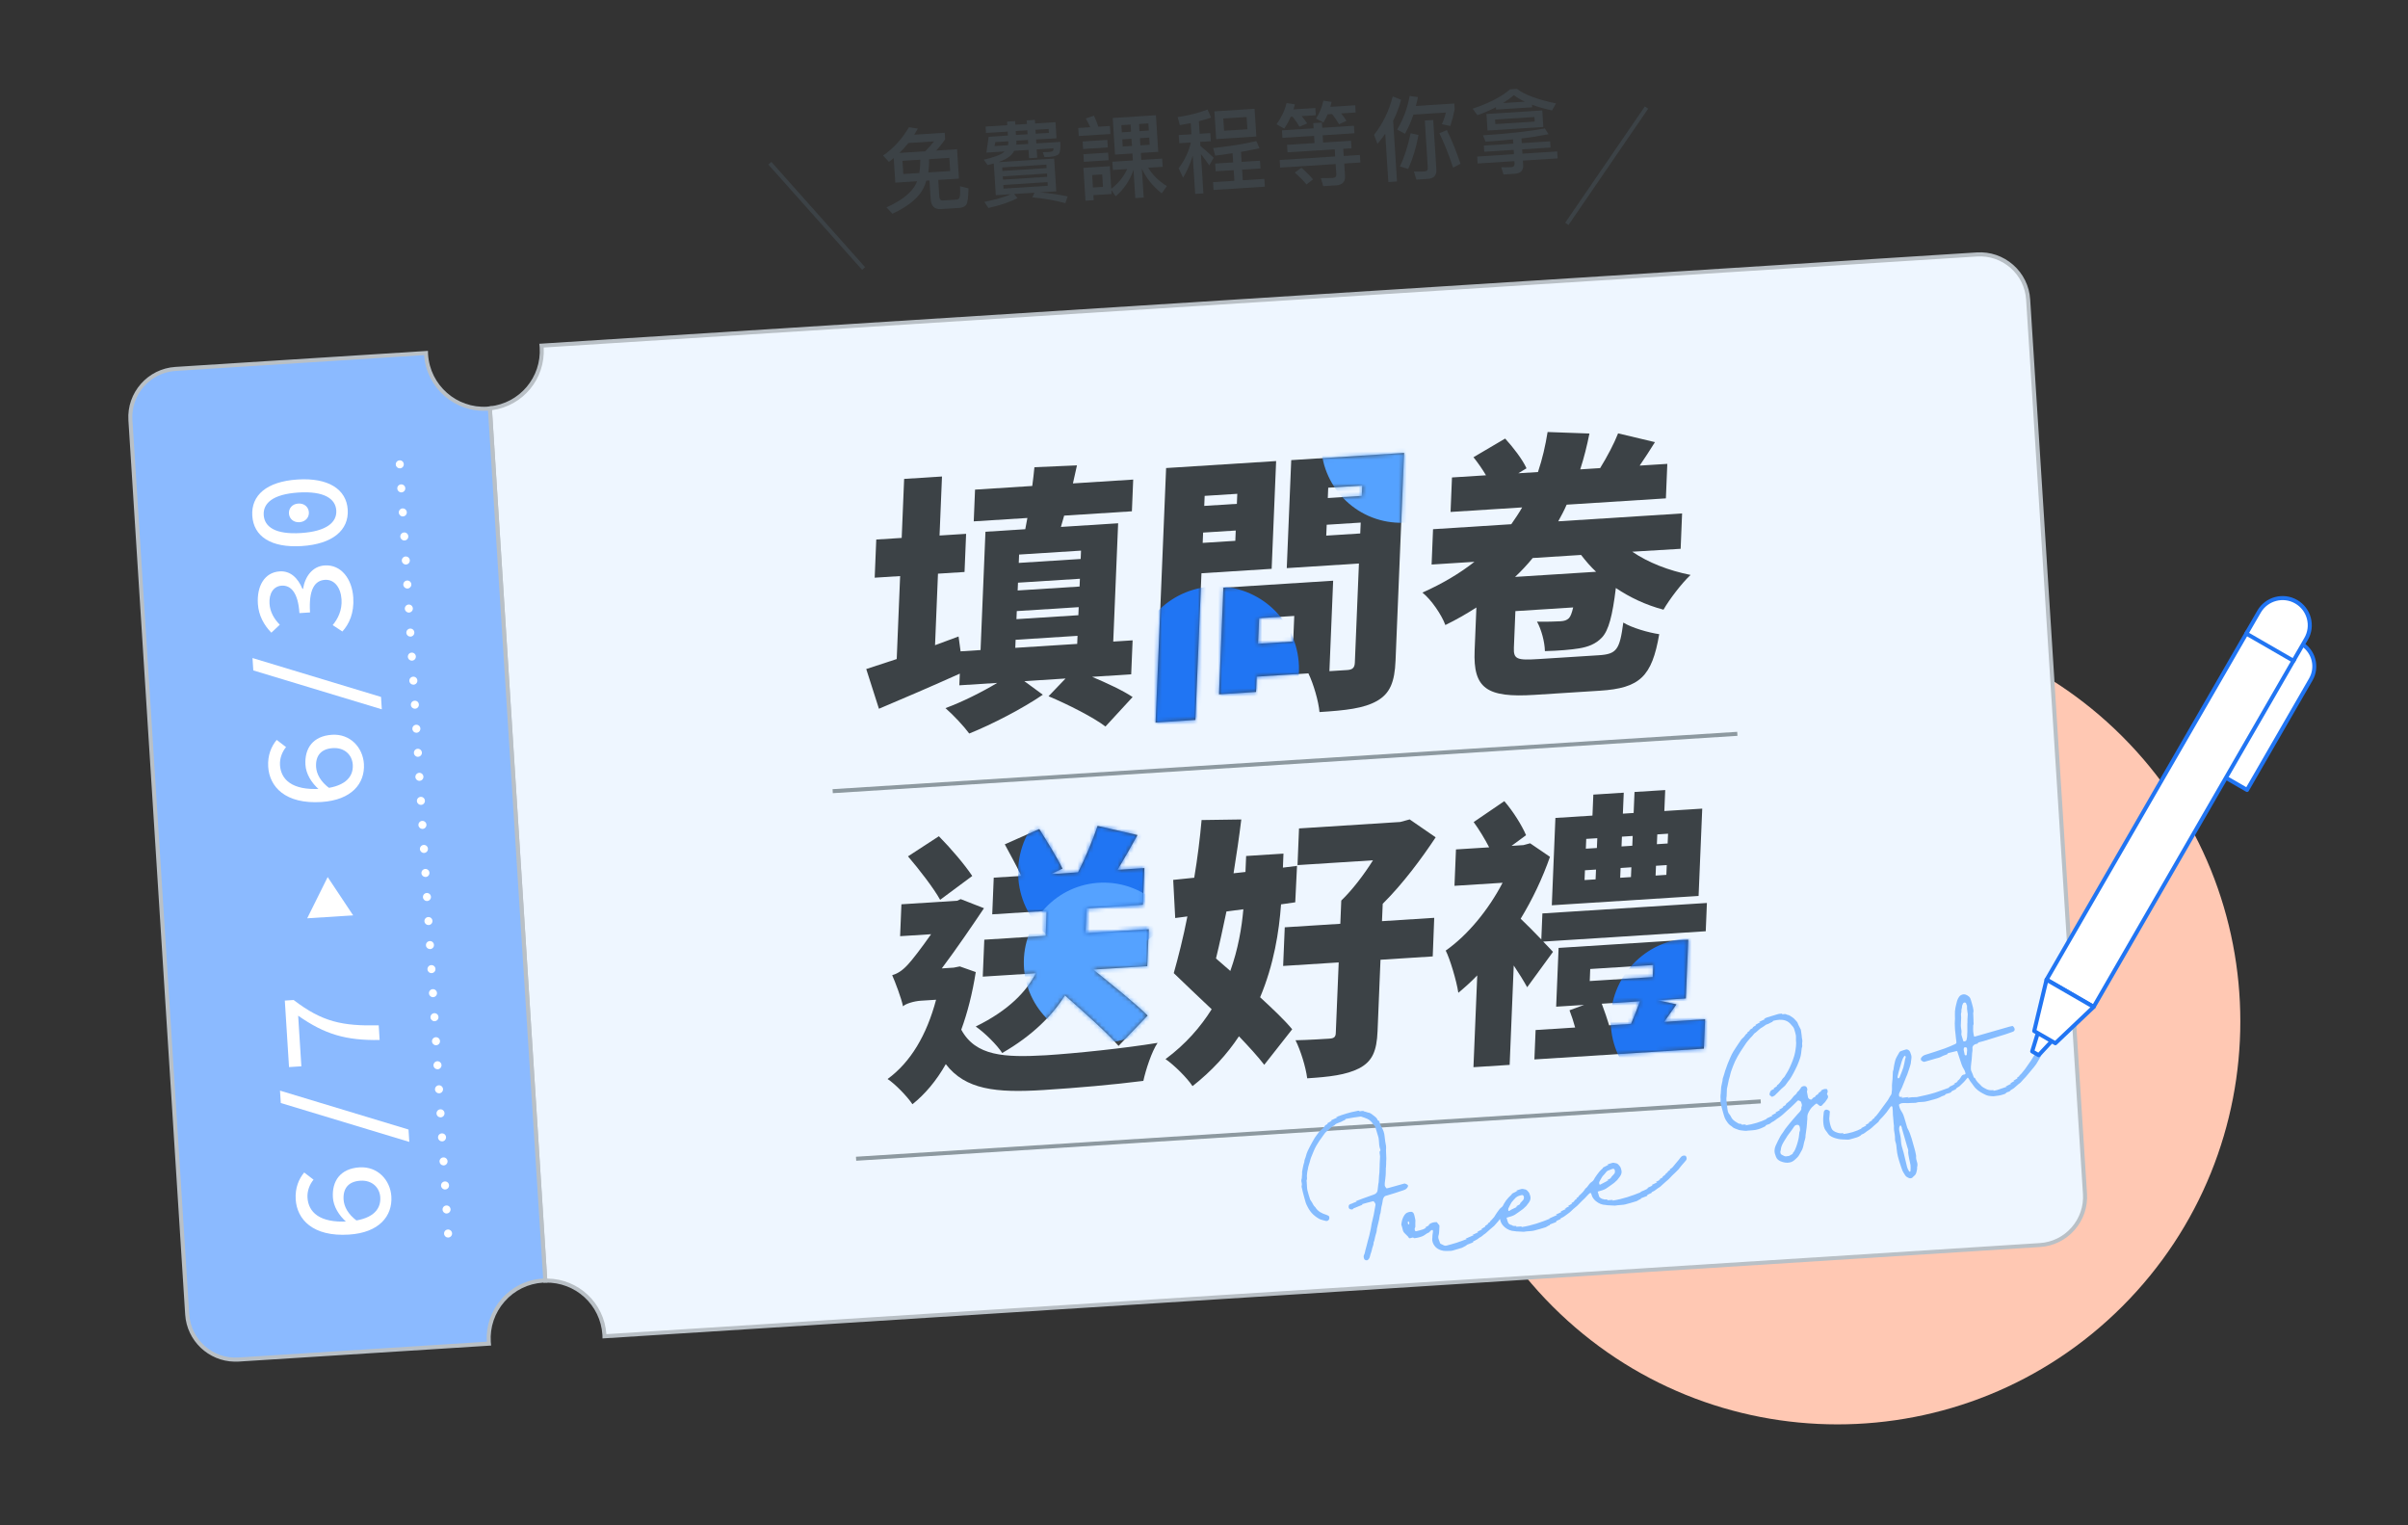 <svg width="600" height="380" viewBox="0 0 600 380" fill="none" xmlns="http://www.w3.org/2000/svg">
<rect x="0" y="0" width="600" height="380" fill="#333333" stroke="none"/>
<g clip-path="url(#clip0_146_2295)">
<path d="M528.818 325.448C568.023 286.243 568.023 222.68 528.818 183.475C489.614 144.27 426.05 144.27 386.846 183.475C347.641 222.68 347.641 286.243 386.846 325.448C426.05 364.653 489.614 364.653 528.818 325.448Z" fill="#FFC8B3"/>
<path d="M221.497 40.324L220.023 38.749C222.614 36.983 224.753 34.649 226.483 31.697L228.698 32.035C228.409 32.56 228.101 33.055 227.792 33.56L235.401 33.078L235.504 34.72C234.745 35.797 234.009 36.735 233.256 37.513L238.472 37.181L238.939 44.5L233.783 44.822L234.043 48.968C234.091 49.648 234.386 49.974 234.946 49.943L238.411 49.721C238.731 49.697 238.944 49.53 239.069 49.242C239.234 48.915 239.28 47.966 239.227 46.395L241.318 46.93C241.28 49.22 241.096 50.587 240.708 51.07C240.351 51.504 239.767 51.745 238.946 51.801L234.41 52.084C232.838 52.188 232.002 51.343 231.892 49.561L231.6 44.956L230.799 45.002C230.692 45.42 230.555 45.818 230.399 46.196C229.374 48.869 226.713 51.234 222.359 53.251L220.885 51.656C224.715 49.95 227.148 47.981 228.246 45.789C228.32 45.55 228.423 45.342 228.506 45.154L223.08 45.502L222.693 39.374C222.328 39.698 221.912 40.021 221.497 40.324ZM232.735 35.224L226.347 35.626C225.622 36.514 224.898 37.341 224.125 38.099L230.553 37.687C231.285 36.959 232.009 36.131 232.735 35.224ZM229.317 39.786L224.872 40.071L225.076 43.355L229.071 43.103C229.228 42.075 229.317 40.977 229.317 39.786ZM236.546 39.328L231.49 39.653C231.52 40.844 231.451 41.943 231.314 42.961L236.76 42.612L236.546 39.328Z" fill="#3C4246"/>
<path d="M258.22 35.724L264.197 35.345C264.291 36.877 264.175 37.865 263.857 38.3C263.54 38.734 262.755 38.991 261.523 39.09C261.093 39.123 260.653 39.126 260.243 39.129L259.823 37.921C260.323 37.91 260.783 37.908 261.214 37.875C261.855 37.836 262.236 37.742 262.359 37.594C262.461 37.446 262.515 37.217 262.5 36.947L258.305 37.216L258.44 39.288L256.407 39.414L256.272 37.341L252.718 37.571C252.429 38.096 252.051 38.55 251.574 38.952C250.895 39.501 249.947 39.975 248.74 40.395L262.667 39.51L263.189 47.67L259.174 47.922C261.521 48.142 263.805 48.47 266.018 48.928L265.46 50.608C262.801 49.903 260.079 49.437 257.223 49.159L257.742 48.008L252.676 48.332L253.519 49.337C251.863 50.269 249.439 51.088 246.286 51.815L245.272 50.297C248.122 49.706 250.323 49.083 251.905 48.389L248.121 48.625L247.624 40.736C247.132 40.858 246.639 41.009 246.097 41.13L245.12 39.773C247.529 39.234 249.149 38.651 249.98 38.025C250.112 37.927 250.223 37.829 250.325 37.731L245.769 38.024L246.346 34.073L251.152 33.764L251.089 32.783L245.682 33.122L245.579 31.53L250.985 31.191L250.93 30.3L252.933 30.174L252.988 31.065L255.881 30.884L255.826 29.993L257.859 29.867L257.914 30.758L263 30.434L263.252 34.449L258.166 34.743L258.22 35.724ZM247.807 36.388L251.181 36.175C251.215 35.966 251.248 35.756 251.252 35.556L251.228 35.196L248.014 35.402L247.807 36.388ZM260.786 41.878L260.731 41.007L249.718 41.711L249.773 42.582L260.786 41.878ZM260.93 44.051L260.874 43.23L249.86 43.934L249.916 44.755L260.93 44.051ZM261.007 45.373L249.994 46.077L250.048 46.988L261.062 46.283L261.007 45.373ZM253.145 33.628L256.038 33.447L255.975 32.466L253.081 32.647L253.145 33.628ZM253.264 35.42L253.234 36.04L256.197 35.85L256.134 34.869L253.241 35.05L253.264 35.42ZM258.071 33.311L261.355 33.107L261.291 32.125L258.007 32.33L258.071 33.311Z" fill="#3C4246"/>
<path d="M271.66 31.69C271.313 30.934 270.945 30.198 270.557 29.512L272.569 28.815C273.042 29.814 273.426 30.73 273.682 31.564L276.556 31.383L276.682 33.386L268.792 33.882L268.666 31.88L271.66 31.69ZM275.917 34.853L276.036 36.725L269.878 37.121L269.76 35.249L275.917 34.853ZM276.114 38.026L276.232 39.919L270.074 40.315L269.956 38.423L276.114 38.026ZM276.891 47.041C278.675 45.651 280.013 44.003 280.855 42.117L277.301 42.347L277.165 40.295L282.272 39.971L282.161 38.239L277.826 38.516L277.259 29.395L288.023 28.706L288.599 37.827L284.263 38.104L284.374 39.836L289.571 39.504L289.706 41.557L286.101 41.786C287.132 43.533 288.667 45.059 290.745 46.365L289.464 48.183C287.194 46.355 285.559 44.317 284.517 42.019L284.976 49.218L282.883 49.352L282.432 42.314C281.548 44.909 280.081 47.105 278 48.91L276.916 47.351L276.98 48.333L272.444 48.616L272.523 49.868L270.47 50.003L269.949 41.823L276.537 41.404L276.891 47.041ZM274.829 46.556L274.632 43.452L272.129 43.61L272.326 46.714L274.829 46.556ZM281.822 32.812L281.713 31.03L279.41 31.181L279.52 32.963L281.822 32.812ZM281.943 34.565L279.64 34.716L279.75 36.498L282.053 36.347L281.943 34.565ZM283.925 32.678L286.248 32.527L286.138 30.745L283.815 30.896L283.925 32.678ZM286.358 34.279L284.035 34.43L284.145 36.212L286.468 36.061L286.358 34.279Z" fill="#3C4246"/>
<path d="M296.864 33.456L296.691 30.673C295.788 30.848 294.885 31.012 293.972 31.167L293.436 29.168C296.243 28.755 298.724 28.117 300.888 27.293L301.775 29.298C300.809 29.632 299.804 29.925 298.719 30.197L298.916 33.321L301.579 33.156L301.705 35.188L299.042 35.353L299.105 36.354C300.19 37.243 301.284 38.231 302.406 39.3L301.313 41.202C300.513 40.059 299.828 39.117 299.231 38.377L299.855 48.179L297.803 48.314L297.194 38.782C296.59 40.772 295.789 42.599 294.791 44.273L293.68 41.913C295.163 39.988 296.169 37.845 296.729 35.494L293.836 35.675L293.71 33.643L296.864 33.456ZM307.267 40.463L307.125 38.18C305.722 38.386 304.288 38.592 302.795 38.777L302.286 36.888C306.334 36.446 309.915 35.877 313.047 35.15L313.827 36.933C312.382 37.249 310.846 37.553 309.211 37.845L309.369 40.328L313.955 40.036L314.082 41.968L309.497 42.261L309.662 44.904L315.039 44.565L315.166 46.507L302.38 47.321L302.253 45.379L307.57 45.038L307.404 42.395L302.909 42.679L302.781 40.747L307.267 40.463ZM312.603 27.101L313.047 34.009L303.034 34.65L302.591 27.742L312.603 27.101ZM310.618 29.148L304.801 29.52L305 32.573L310.817 32.202L310.618 29.148Z" fill="#3C4246"/>
<path d="M319.991 32.036L318.069 30.964C319.287 29.284 320.117 27.538 320.569 25.675L322.653 26.001C322.546 26.419 322.409 26.837 322.302 27.255L327.749 26.907L327.858 28.709L324.344 28.93C324.884 29.559 325.343 30.167 325.694 30.743L323.779 31.57C323.284 30.682 322.708 29.852 322.061 29.071L321.601 29.103C321.153 30.146 320.616 31.127 319.991 32.036ZM327.541 35.645L327.432 33.842L319.542 34.339L319.424 32.467L327.313 31.97L327.235 30.669L329.378 30.535L329.456 31.836L337.365 31.33L337.484 33.202L329.574 33.709L329.684 35.511L336.632 35.068L336.751 36.94L334.698 37.076L334.808 38.858L338.843 38.606L338.981 40.488L334.946 40.74L335.143 43.864C335.239 45.296 334.486 46.083 332.914 46.177L329.72 46.383L329.114 44.362C330.164 44.39 331.154 44.397 332.065 44.332C332.706 44.293 333.001 43.998 332.97 43.467L332.804 40.874L318.967 41.751L318.849 39.858L332.686 38.982L332.576 37.2L320.811 37.951L320.693 36.079L327.541 35.645ZM327.158 44.689L325.547 45.962C324.802 45.05 323.829 44.053 322.616 42.992L324.277 41.79C325.509 42.871 326.463 43.837 327.158 44.689ZM329.758 30.521L327.914 29.54C328.808 28.135 329.423 26.655 329.74 25.08L331.795 25.385C331.688 25.803 331.601 26.222 331.484 26.62L337.682 26.224L337.791 28.026L334.167 28.255C334.716 28.905 335.165 29.542 335.496 30.118L333.651 30.947C333.136 30.068 332.561 29.208 331.914 28.407L330.823 28.479C330.501 29.194 330.159 29.878 329.758 30.521Z" fill="#3C4246"/>
<path d="M343.22 35.839L342.368 33.585C344.575 30.792 346.13 27.597 347.02 24.022L349.107 24.847C348.626 26.659 347.986 28.419 347.128 30.075L348.092 45.213L345.93 45.346L345.163 33.332C344.558 34.202 343.904 35.021 343.22 35.839ZM350.083 33.325L348.141 32.282C349.686 29.638 350.723 26.855 351.243 23.893L353.298 24.198C353.145 24.965 352.983 25.703 352.801 26.4L362.372 25.791L362.459 27.203C362.185 28.599 361.831 29.993 361.378 31.395L359.265 30.94C359.67 30.086 360.016 29.102 360.274 28.036L352.184 28.55C351.605 30.27 350.909 31.849 350.083 33.325ZM353.449 33.632C352.855 36.832 351.997 39.628 350.876 42.08L348.806 41.474C349.883 39.282 350.78 36.517 351.486 33.199L353.449 33.632ZM352.921 44.745L352.315 42.724C353.255 42.76 354.145 42.765 354.996 42.709C355.546 42.678 355.802 42.363 355.762 41.772L355.02 30.028L357.112 29.893L357.895 42.178C357.99 43.66 357.306 44.459 355.845 44.554L352.921 44.745ZM363.91 40.779L362.073 41.769C360.997 38.52 359.855 35.66 358.647 33.18L360.52 32.421C361.777 35.003 362.91 37.792 363.91 40.779Z" fill="#3C4246"/>
<path d="M368.134 28.699L366.931 27.078C371.015 25.717 374.113 24.109 376.264 22.255L377.976 22.144C379.921 23.627 383.162 24.812 387.707 25.759L386.717 27.512C384.834 27.101 383.181 26.643 381.73 26.088L381.769 26.729L372.789 27.297L372.748 26.706C371.326 27.442 369.794 28.107 368.134 28.699ZM385.857 33.429C383.91 33.826 381.673 34.198 379.108 34.495L379.178 35.656L386.247 35.206L386.341 36.757L379.272 37.208L379.344 38.279L388.005 37.726L388.115 39.458L379.455 40.012L379.526 41.103C379.613 42.475 378.881 43.202 377.359 43.297L374.626 43.471L374.066 41.661C374.966 41.696 375.806 41.69 376.587 41.633C377.138 41.603 377.413 41.307 377.381 40.787L377.342 40.146L368.181 40.731L368.07 38.999L377.231 38.414L377.159 37.342L369.821 37.809L369.727 36.257L377.066 35.791L376.994 34.719C374.9 34.944 372.626 35.136 370.163 35.294L369.51 33.713C375.617 33.326 380.758 32.743 384.921 32.003L385.857 33.429ZM384.287 27.511L384.547 31.636L370.64 32.522L370.38 28.397L384.287 27.511ZM382.329 29.149L372.527 29.773L372.597 30.915L382.399 30.29L382.329 29.149ZM377.2 23.701C376.378 24.417 375.476 25.072 374.506 25.676L379.933 25.328C378.871 24.83 377.97 24.294 377.2 23.701Z" fill="#3C4246"/>
<path d="M192.203 40.334L191.456 40.998L214.81 67.227L215.557 66.562L192.203 40.334Z" fill="#3C4246"/>
<path d="M409.849 26.514L390.002 55.487L390.827 56.052L410.674 27.079L409.849 26.514Z" fill="#3C4246"/>
<path d="M492.586 63.386L134.921 86.119C134.929 86.249 134.957 86.37 134.965 86.5C135.454 94.259 129.72 100.953 122.065 101.754L135.868 319.038C143.572 318.858 150.103 324.779 150.602 332.529C150.61 332.659 150.598 332.779 150.606 332.909L508.27 310.186C514.898 309.768 519.926 304.052 519.508 297.424L505.348 74.633C504.93 68.005 499.214 62.968 492.586 63.386Z" fill="#DCECFF"/>
<path d="M492.586 63.386L134.921 86.119C134.929 86.249 134.957 86.37 134.965 86.5C135.454 94.259 129.72 100.953 122.065 101.754L135.868 319.038C143.572 318.858 150.103 324.779 150.602 332.529C150.61 332.659 150.598 332.779 150.606 332.909L508.27 310.186C514.898 309.768 519.926 304.052 519.508 297.424L505.348 74.633C504.93 68.005 499.214 62.968 492.586 63.386Z" fill="#EEF6FF"/>
<path d="M150.127 333.441L150.108 332.741C150.109 332.681 150.11 332.621 150.101 332.561C149.628 325.081 143.374 319.355 135.879 319.538L135.399 319.55L121.533 101.295L122.014 101.243C129.478 100.469 134.948 94.001 134.474 86.522C134.475 86.462 134.466 86.401 134.457 86.341L134.389 85.64L134.9 85.609L492.565 62.886C495.908 62.682 499.12 63.776 501.633 65.989C504.146 68.202 505.645 71.258 505.859 74.592L520.019 297.373C520.232 300.707 519.128 303.928 516.915 306.441C514.702 308.954 511.646 310.453 508.312 310.667L150.127 333.441ZM136.477 318.528C144.195 318.659 150.536 324.617 151.095 332.377L508.239 309.685C511.313 309.487 514.126 308.115 516.156 305.799C518.185 303.482 519.205 300.519 519.007 297.456L504.847 74.665C504.649 71.591 503.277 68.777 500.961 66.748C498.644 64.718 495.681 63.698 492.617 63.897L135.474 86.578C135.912 94.387 130.307 101.133 122.598 102.183L136.347 318.526C136.387 318.527 136.427 318.528 136.477 318.528Z" fill="#B9C0C6"/>
<path d="M121.797 334.353C121.291 326.403 127.328 319.544 135.288 319.038C135.488 319.022 135.678 319.035 135.878 319.028L122.066 101.744C121.875 101.761 121.675 101.797 121.484 101.814C113.535 102.32 106.676 96.283 106.17 88.324C106.162 88.194 106.174 88.074 106.166 87.944L43.73 91.91C37.102 92.328 32.075 98.044 32.493 104.672L46.653 327.453C47.071 334.081 52.787 339.108 59.415 338.69L121.841 334.723C121.833 334.603 121.805 334.483 121.797 334.353Z" fill="#8BBAFF"/>
<path d="M58.426 339.223C51.977 339.114 46.562 334.042 46.142 327.494L31.993 104.703C31.559 97.815 36.81 91.843 43.699 91.409L106.635 87.411L106.653 88.122C106.652 88.182 106.651 88.242 106.66 88.292C107.151 95.961 113.783 101.804 121.443 101.313C121.553 101.305 121.653 101.297 121.763 101.279L122.525 101.192L122.556 101.712L136.4 319.517L135.639 319.534C135.529 319.532 135.419 319.531 135.309 319.539C131.595 319.776 128.196 321.439 125.739 324.238C123.281 327.037 122.05 330.616 122.288 334.331C122.287 334.391 122.296 334.451 122.305 334.511L122.373 335.213L59.436 339.21C59.106 339.225 58.766 339.229 58.426 339.223ZM105.677 88.475L43.762 92.41C37.424 92.813 32.591 98.302 32.994 104.64L47.154 327.421C47.557 333.759 53.036 338.592 59.383 338.189L121.289 334.254C121.065 330.32 122.38 326.521 124.99 323.565C127.621 320.569 131.272 318.78 135.246 318.528C135.276 318.528 135.306 318.529 135.337 318.519L121.596 102.306C121.566 102.306 121.536 102.315 121.506 102.315C113.326 102.827 106.26 96.636 105.677 88.475Z" fill="#B9C0C6"/>
<path d="M110.651 307.371C110.611 306.81 111.029 306.337 111.579 306.306C112.13 306.275 112.603 306.693 112.644 307.244C112.674 307.795 112.256 308.268 111.706 308.299C111.676 308.308 111.656 308.308 111.626 308.307C111.116 308.299 110.682 307.891 110.651 307.371ZM110.273 301.373C110.232 300.823 110.65 300.35 111.21 300.319C111.761 300.278 112.234 300.706 112.265 301.257C112.295 301.808 111.877 302.281 111.327 302.311C111.307 302.321 111.277 302.32 111.257 302.32C110.737 302.311 110.304 301.904 110.273 301.373ZM109.894 295.386C109.863 294.836 110.281 294.363 110.832 294.332C111.382 294.291 111.855 294.719 111.886 295.26C111.927 295.821 111.508 296.294 110.958 296.324C110.928 296.324 110.898 296.333 110.878 296.333C110.358 296.324 109.925 295.917 109.894 295.386ZM109.515 289.399C109.484 288.848 109.902 288.375 110.453 288.345C111.003 288.304 111.476 288.722 111.517 289.273C111.548 289.823 111.13 290.306 110.579 290.337C110.549 290.336 110.529 290.336 110.499 290.336C109.979 290.327 109.556 289.93 109.515 289.399ZM109.146 283.412C109.105 282.861 109.523 282.388 110.074 282.357C110.634 282.317 111.107 282.735 111.138 283.285C111.169 283.836 110.751 284.319 110.2 284.35C110.18 284.349 110.15 284.349 110.12 284.348C109.61 284.34 109.177 283.942 109.146 283.412ZM108.767 277.425C108.736 276.874 109.154 276.401 109.705 276.36C110.255 276.33 110.728 276.748 110.759 277.298C110.8 277.849 110.382 278.332 109.831 278.363C109.801 278.362 109.771 278.362 109.751 278.361C109.231 278.352 108.798 277.955 108.767 277.425ZM108.388 271.437C108.357 270.887 108.775 270.414 109.326 270.373C109.877 270.342 110.35 270.76 110.39 271.311C110.421 271.862 110.003 272.335 109.452 272.375C109.422 272.375 109.402 272.375 109.372 272.374C108.852 272.365 108.419 271.968 108.388 271.437ZM108.009 265.45C107.978 264.899 108.396 264.426 108.947 264.386C109.498 264.355 109.981 264.773 110.011 265.324C110.042 265.874 109.624 266.347 109.073 266.388C109.043 266.388 109.023 266.387 108.993 266.387C108.483 266.378 108.05 265.971 108.009 265.45ZM107.64 259.463C107.599 258.912 108.027 258.439 108.568 258.398C109.129 258.368 109.602 258.786 109.632 259.337C109.673 259.887 109.255 260.36 108.694 260.401C108.674 260.401 108.644 260.4 108.624 260.4C108.104 260.391 107.671 259.984 107.64 259.463ZM107.261 253.476C107.23 252.925 107.648 252.442 108.199 252.411C108.75 252.381 109.223 252.799 109.253 253.349C109.294 253.9 108.876 254.373 108.325 254.404C108.295 254.413 108.265 254.413 108.245 254.412C107.725 254.404 107.292 253.996 107.261 253.476ZM106.882 247.488C106.851 246.938 107.27 246.455 107.82 246.424C108.371 246.393 108.844 246.811 108.884 247.362C108.915 247.913 108.497 248.386 107.947 248.417C107.916 248.426 107.896 248.426 107.866 248.425C107.346 248.416 106.923 248.009 106.882 247.488ZM106.513 241.501C106.472 240.951 106.891 240.468 107.441 240.437C107.992 240.396 108.475 240.824 108.505 241.375C108.546 241.926 108.118 242.399 107.568 242.429C107.548 242.429 107.517 242.438 107.487 242.438C106.977 242.429 106.544 242.022 106.513 241.501ZM106.134 235.504C106.104 234.953 106.522 234.48 107.072 234.45C107.623 234.409 108.096 234.827 108.127 235.388C108.167 235.938 107.749 236.411 107.199 236.442C107.169 236.442 107.139 236.441 107.119 236.441C106.599 236.432 106.165 236.035 106.134 235.504ZM105.755 229.517C105.725 228.966 106.143 228.493 106.693 228.463C107.244 228.422 107.717 228.84 107.758 229.391C107.788 229.951 107.37 230.424 106.82 230.455C106.79 230.454 106.77 230.454 106.74 230.454C106.22 230.445 105.786 230.047 105.755 229.517ZM105.386 223.53C105.346 222.979 105.764 222.506 106.315 222.465C106.865 222.435 107.348 222.853 107.379 223.403C107.42 223.954 106.991 224.437 106.441 224.468C106.421 224.467 106.391 224.467 106.361 224.466C105.841 224.458 105.418 224.05 105.386 223.53ZM105.007 217.542C104.977 216.992 105.395 216.519 105.946 216.478C106.496 216.447 106.969 216.866 107 217.416C107.041 217.967 106.622 218.45 106.072 218.481C106.042 218.48 106.012 218.48 105.982 218.479C105.472 218.47 105.039 218.063 105.007 217.542ZM104.629 211.555C104.598 211.005 105.016 210.532 105.567 210.491C106.117 210.46 106.59 210.878 106.631 211.429C106.662 211.98 106.244 212.453 105.693 212.493C105.663 212.493 105.643 212.493 105.613 212.492C105.093 212.483 104.66 212.076 104.629 211.555ZM104.26 205.568C104.219 205.017 104.637 204.544 105.188 204.504C105.738 204.473 106.221 204.891 106.252 205.442C106.283 205.992 105.865 206.465 105.314 206.506C105.294 206.506 105.264 206.505 105.234 206.505C104.724 206.496 104.291 206.089 104.26 205.568ZM103.881 199.581C103.84 199.03 104.268 198.557 104.819 198.517C105.369 198.486 105.842 198.904 105.873 199.455C105.914 200.005 105.496 200.478 104.945 200.519C104.915 200.519 104.885 200.518 104.865 200.518C104.345 200.509 103.912 200.101 103.881 199.581ZM103.502 193.594C103.471 193.043 103.889 192.57 104.44 192.529C104.99 192.499 105.463 192.917 105.504 193.467C105.535 194.018 105.117 194.491 104.566 194.522C104.536 194.531 104.506 194.531 104.486 194.53C103.966 194.522 103.533 194.114 103.502 193.594ZM103.133 187.607C103.092 187.056 103.51 186.573 104.061 186.542C104.611 186.511 105.084 186.929 105.125 187.48C105.156 188.031 104.738 188.504 104.187 188.535C104.157 188.534 104.137 188.544 104.107 188.543C103.587 188.534 103.164 188.127 103.133 187.607ZM102.754 181.619C102.713 181.059 103.131 180.586 103.692 180.555C104.243 180.524 104.716 180.932 104.746 181.493C104.777 182.044 104.359 182.517 103.808 182.547C103.788 182.547 103.758 182.556 103.728 182.556C103.218 182.547 102.785 182.14 102.754 181.619ZM102.375 175.622C102.344 175.071 102.762 174.598 103.313 174.568C103.864 174.527 104.337 174.945 104.367 175.496C104.408 176.056 103.99 176.529 103.439 176.56C103.409 176.56 103.379 176.559 103.359 176.559C102.839 176.55 102.406 176.153 102.375 175.622ZM101.996 169.635C101.965 169.084 102.383 168.611 102.934 168.58C103.485 168.54 103.958 168.958 103.999 169.509C104.029 170.069 103.611 170.542 103.06 170.573C103.03 170.572 103.01 170.572 102.98 170.572C102.46 170.563 102.027 170.165 101.996 169.635ZM101.627 163.648C101.586 163.097 102.005 162.624 102.555 162.583C103.116 162.553 103.589 162.971 103.62 163.521C103.65 164.072 103.232 164.555 102.681 164.586C102.661 164.585 102.631 164.585 102.601 164.584C102.092 164.576 101.658 164.178 101.627 163.648ZM101.248 157.66C101.218 157.11 101.636 156.637 102.186 156.596C102.737 156.565 103.21 156.983 103.241 157.534C103.281 158.085 102.863 158.558 102.313 158.599C102.283 158.598 102.253 158.598 102.223 158.597C101.713 158.588 101.279 158.181 101.248 157.66ZM100.869 151.673C100.839 151.123 101.257 150.65 101.807 150.609C102.358 150.578 102.831 150.996 102.872 151.547C102.902 152.098 102.484 152.571 101.934 152.611C101.904 152.611 101.874 152.61 101.854 152.61C101.334 152.601 100.9 152.194 100.869 151.673ZM100.49 145.686C100.46 145.135 100.878 144.662 101.428 144.622C101.979 144.591 102.462 145.009 102.493 145.56C102.523 146.11 102.105 146.583 101.555 146.624C101.525 146.624 101.505 146.623 101.475 146.623C100.965 146.614 100.532 146.207 100.49 145.686ZM100.121 139.699C100.081 139.148 100.509 138.665 101.049 138.634C101.61 138.604 102.083 139.022 102.114 139.573C102.155 140.123 101.736 140.596 101.176 140.637C101.156 140.636 101.126 140.636 101.106 140.636C100.586 140.627 100.153 140.219 100.121 139.699ZM99.742 133.712C99.712 133.161 100.13 132.678 100.681 132.647C101.231 132.617 101.704 133.035 101.735 133.585C101.776 134.136 101.358 134.609 100.807 134.65C100.777 134.649 100.747 134.649 100.727 134.648C100.207 134.64 99.774 134.232 99.742 133.712ZM99.364 127.724C99.333 127.164 99.751 126.691 100.302 126.66C100.852 126.629 101.325 127.047 101.366 127.598C101.397 128.149 100.979 128.622 100.428 128.652C100.398 128.652 100.378 128.662 100.348 128.661C99.828 128.652 99.405 128.245 99.364 127.724ZM98.995 121.727C98.954 121.177 99.372 120.704 99.923 120.673C100.473 120.642 100.956 121.05 100.987 121.611C101.018 122.162 100.6 122.635 100.049 122.665C100.029 122.665 99.999 122.674 99.969 122.674C99.459 122.655 99.026 122.258 98.995 121.727ZM98.616 115.74C98.585 115.189 99.003 114.716 99.554 114.686C100.104 114.645 100.577 115.063 100.608 115.614C100.649 116.164 100.231 116.647 99.68 116.678C99.65 116.678 99.62 116.677 99.6 116.677C99.08 116.668 98.647 116.271 98.616 115.74Z" fill="white"/>
<path d="M243.131 242.169C242.291 247.506 241.06 252.315 239.518 256.52C243.098 263.111 250.222 263.492 260.624 262.897C268.063 262.423 280.136 261.167 288.44 259.807C286.984 261.912 285.486 266.528 284.889 269.278C277.292 270.25 268.398 271.02 260.058 271.549C248.143 272.308 240.546 271.47 235.663 265.106C233.292 269.287 230.476 272.6 227.353 275.097C226.124 273.226 223.028 270.013 221.158 268.812C226.9 264.618 230.884 257.904 233.243 249.063L229.389 249.308C227.807 249.411 225.646 250.035 225.005 250.704C224.608 248.717 223.057 244.64 222.305 242.947C223.491 242.597 224.682 241.957 226.119 240.411C227.197 239.3 229.662 236.081 231.999 232.74L224.28 233.229L224.604 225.284L238.521 224.399L239.368 223.993L245.18 226.261C242.544 230.187 238.297 236.437 234.666 241.256L237.629 241.066L239.155 240.762L243.131 242.169ZM234.254 224.167C232.653 221.279 229.07 216.638 226.246 213.34L233.941 208.329C236.98 211.401 240.451 215.5 242.255 218.231L234.254 224.167ZM278.716 260.563C275.831 257.273 270.392 252.401 265.356 247.985C262.191 252.982 257.317 257.951 249.722 262.333C248.435 260.331 245.396 257.319 243.122 255.731C251.462 251.651 255.783 246.933 258.098 242.472L244.872 243.309L245.258 234.104L260.546 233.132L260.801 226.925L247.235 227.786L247.609 218.651L254.497 218.218C253.289 215.717 251.63 212.698 250.36 210.347L258.965 206.531C260.835 209.543 263.474 213.759 264.74 216.39L261.866 217.752L268.614 217.326C270.487 213.657 272.312 209.227 273.491 205.747L283.424 208.035C281.793 210.987 280.082 214.019 278.467 216.692L285.145 216.265L284.77 225.4L270.713 226.293L270.459 232.499L286.238 231.495L285.862 240.7L272.426 241.554C277.349 245.557 282.866 249.931 285.964 253.004L278.716 260.563Z" fill="#3C4246"/>
<path d="M319.197 225.301C318.713 232.074 317.414 240.293 313.985 248.446C317.157 251.37 320.071 254.11 321.972 256.422L315.011 265.276C313.446 263.219 311.207 260.791 308.71 258.168C305.775 262.6 301.964 266.806 297.139 270.585C295.784 268.512 292.547 265.317 290.412 263.85C295.446 260.125 299.128 255.856 301.913 251.433C298.606 248.306 295.298 245.18 292.464 242.432C293.591 238.47 294.824 233.59 295.863 228.307L292.826 228.706L292.326 219.206L297.566 218.665C298.389 213.748 299.002 208.837 299.399 204.294L309.293 204.151C308.771 208.422 308.103 212.992 307.366 217.56L310.332 217.23L310.499 213.252L319.801 212.659L319.662 216.147L323.179 215.717L322.736 224.791L319.197 225.301ZM306.555 241.89C308.497 236.482 309.407 231.136 309.805 226.522L305.595 227.071C304.736 231.157 303.889 235.104 302.987 238.779L306.555 241.89ZM356.993 238.271L343.978 239.101L343.247 256.882C343.044 261.829 341.97 264.401 338.67 266.146C335.371 267.82 331.163 268.289 325.716 268.637C325.354 265.811 324.083 261.719 322.806 259.157C325.897 259.099 330.102 258.83 331.204 258.758C332.375 258.688 332.8 258.375 332.838 257.336L333.565 239.766L319.718 240.642L320.121 231.017L333.967 230.141L334.205 224.354C336.991 221.671 339.824 217.948 342.106 214.326L323.303 215.519L323.677 206.384L348.888 204.779L351.249 204.139L357.725 208.599C354.205 213.9 349.619 220.104 344.533 225.159L344.35 229.486L357.366 228.656L356.993 238.271Z" fill="#3C4246"/>
<path d="M380.527 245.95C379.634 244.335 378.476 242.465 377.178 240.533L376.16 265.289L367.139 265.867L368.085 242.999C366.507 244.633 364.933 246.047 363.371 247.33C362.941 244.363 361.246 238.773 360.228 236.816C365.674 232.997 370.881 226.684 374.396 219.923L362.411 220.68L362.784 211.615L371.054 211.095C369.969 209.006 368.559 206.662 367.19 204.799L374.829 199.587C376.997 202.094 379.189 205.572 380.247 208.07L376.631 210.729L379.595 210.539L381.263 210.087L386.207 213.461C384.336 218.8 381.857 224.029 378.905 228.88C380.362 230.245 382.407 232.34 384.049 234.048L384.318 227.561L425.308 224.953L425.019 231.999L384.52 234.576C385.641 235.685 386.494 236.679 386.957 237.137L380.527 245.95ZM424.859 253.92L424.555 261.246L382.324 263.933L382.627 256.607L392.479 255.983C392.065 254.476 391.57 252.977 391.072 251.689L394.705 250.35L387.746 250.792L388.354 236.151L420.663 234.096L420.056 248.738L412.957 249.188L417.72 250.209C416.695 251.732 415.6 253.193 414.656 254.577L424.859 253.92ZM423.237 223.208L386.663 225.531L387.56 203.773L396.792 203.188L397.01 197.961L404.589 197.479L404.371 202.706L407.054 202.532L407.272 197.305L414.922 196.824L414.703 202.051L424.145 201.45L423.237 223.208ZM396.115 244.403L411.824 243.408L411.945 240.41L396.236 241.405L396.115 244.403ZM394.82 219.247L397.573 219.074L397.675 216.635L394.921 216.809L394.82 219.247ZM395.142 211.432L397.895 211.258L397.997 208.82L395.243 208.993L395.142 211.432ZM399.11 250.054C399.791 251.816 400.466 253.868 400.95 255.436L406.396 255.088C407.157 253.301 408.002 251.235 408.622 249.455L399.11 250.054ZM403.802 216.239L403.701 218.677L406.384 218.503L406.485 216.064L403.802 216.239ZM406.716 210.697L406.817 208.259L404.134 208.433L404.033 210.872L406.716 210.697ZM415.306 215.513L412.623 215.688L412.522 218.126L415.205 217.952L415.306 215.513ZM415.628 207.697L412.945 207.872L412.844 210.311L415.527 210.136L415.628 207.697Z" fill="#3C4246"/>
<path d="M432.858 182.318L207.447 196.605L207.51 197.603L432.921 183.316L432.858 182.318Z" fill="#8D99A0"/>
<path d="M438.687 273.89L213.276 288.176L213.339 289.174L438.75 274.888L438.687 273.89Z" fill="#8D99A0"/>
<mask id="mask0_146_2295" style="mask-type:luminance" maskUnits="userSpaceOnUse" x="360" y="196" width="66" height="70">
<path d="M380.527 245.949C379.634 244.334 378.476 242.464 377.178 240.532L376.16 265.288L367.139 265.866L368.085 242.999C366.507 244.632 364.933 246.046 363.371 247.33C362.941 244.362 361.245 238.773 360.228 236.815C365.674 232.997 370.881 226.684 374.396 219.922L362.411 220.68L362.784 211.615L371.054 211.094C369.969 209.006 368.559 206.662 367.19 204.798L374.829 199.587C376.997 202.094 379.189 205.571 380.247 208.069L376.631 210.729L379.595 210.539L381.263 210.087L386.206 213.461C384.336 218.8 381.857 224.029 378.905 228.88C380.362 230.244 382.407 232.339 384.048 234.047L384.318 227.561L425.308 224.953L425.019 231.999L384.52 234.575C385.641 235.684 386.494 236.679 386.957 237.137L380.527 245.949ZM424.859 253.919L424.555 261.245L382.324 263.932L382.627 256.606L392.479 255.983C392.065 254.475 391.57 252.977 391.072 251.688L394.705 250.349L387.746 250.792L388.354 236.15L420.663 234.096L420.056 248.737L412.957 249.188L417.72 250.208C416.694 251.731 415.6 253.193 414.656 254.577L424.859 253.919ZM423.237 223.207L386.663 225.53L387.56 203.772L396.791 203.188L397.01 197.961L404.589 197.479L404.371 202.706L407.054 202.531L407.272 197.304L414.921 196.823L414.703 202.05L424.145 201.45L423.237 223.207ZM396.115 244.402L411.824 243.408L411.945 240.409L396.236 241.404L396.115 244.402ZM394.82 219.247L397.573 219.073L397.674 216.635L394.921 216.808L394.82 219.247ZM395.142 211.431L397.895 211.258L397.996 208.819L395.243 208.993L395.142 211.431ZM399.11 250.054C399.791 251.816 400.466 253.867 400.95 255.436L406.396 255.088C407.157 253.3 408.002 251.234 408.622 249.454L399.11 250.054ZM403.802 216.238L403.701 218.677L406.384 218.502L406.485 216.064L403.802 216.238ZM406.716 210.697L406.817 208.258L404.134 208.433L404.033 210.871L406.716 210.697ZM415.306 215.512L412.623 215.687L412.521 218.126L415.205 217.951L415.306 215.512ZM415.628 207.697L412.945 207.871L412.843 210.31L415.527 210.135L415.628 207.697Z" fill="white"/>
</mask>
<g mask="url(#mask0_146_2295)">
<path d="M421.516 274.766C432.853 274.957 442.198 265.922 442.39 254.585C442.581 243.248 433.546 233.903 422.21 233.711C410.873 233.52 401.527 242.555 401.336 253.892C401.144 265.229 410.179 274.574 421.516 274.766Z" fill="#2075F3"/>
</g>
<mask id="mask1_146_2295" style="mask-type:luminance" maskUnits="userSpaceOnUse" x="221" y="205" width="68" height="71">
<path d="M243.131 242.169C242.291 247.505 241.06 252.315 239.518 256.52C243.098 263.111 250.222 263.491 260.624 262.897C268.063 262.422 280.136 261.166 288.44 259.806C286.984 261.912 285.486 266.527 284.889 269.278C277.292 270.249 268.398 271.019 260.057 271.549C248.143 272.307 240.546 271.469 235.663 265.106C233.292 269.286 230.476 272.599 227.353 275.097C226.124 273.226 223.028 270.013 221.158 268.811C226.9 264.618 230.884 257.904 233.243 249.063L229.389 249.307C227.807 249.411 225.646 250.034 225.005 250.704C224.608 248.717 223.057 244.64 222.305 242.947C223.491 242.597 224.682 241.957 226.118 240.411C227.197 239.299 229.662 236.08 231.999 232.739L224.28 233.229L224.604 225.283L238.521 224.398L239.368 223.992L245.18 226.261C242.544 230.187 238.297 236.436 234.665 241.255L237.629 241.065L239.154 240.761L243.131 242.169ZM234.254 224.166C232.653 221.279 229.07 216.637 226.246 213.339L233.941 208.329C236.98 211.4 240.451 215.499 242.255 218.23L234.254 224.166ZM278.716 260.562C275.831 257.273 270.392 252.4 265.356 247.985C262.191 252.982 257.317 257.95 249.722 262.333C248.435 260.331 245.396 257.319 243.122 255.73C251.462 251.651 255.783 246.933 258.098 242.471L244.872 243.308L245.258 234.103L260.546 233.131L260.801 226.925L247.235 227.786L247.609 218.651L254.497 218.217C253.289 215.716 251.63 212.698 250.36 210.346L258.965 206.531C260.835 209.543 263.474 213.758 264.74 216.39L261.866 217.751L268.614 217.325C270.487 213.656 272.312 209.227 273.491 205.746L283.423 208.034C281.793 210.987 280.082 214.019 278.467 216.692L285.145 216.264L284.77 225.399L270.713 226.292L270.458 232.499L286.238 231.495L285.862 240.7L272.426 241.553C277.349 245.557 282.866 249.931 285.964 253.003L278.716 260.562Z" fill="white"/>
</mask>
<g mask="url(#mask1_146_2295)">
<path d="M273.868 237.857C285.205 238.048 294.551 229.013 294.742 217.677C294.934 206.34 285.899 196.994 274.562 196.803C263.225 196.611 253.88 205.646 253.688 216.983C253.497 228.32 262.532 237.665 273.868 237.857Z" fill="#2075F3"/>
</g>
<mask id="mask2_146_2295" style="mask-type:luminance" maskUnits="userSpaceOnUse" x="221" y="205" width="68" height="71">
<path d="M243.131 242.169C242.291 247.505 241.06 252.315 239.518 256.52C243.098 263.111 250.222 263.491 260.624 262.897C268.063 262.422 280.136 261.166 288.44 259.806C286.984 261.912 285.486 266.527 284.889 269.278C277.292 270.249 268.398 271.019 260.057 271.549C248.143 272.307 240.546 271.469 235.663 265.106C233.292 269.286 230.476 272.599 227.353 275.097C226.124 273.226 223.028 270.013 221.158 268.811C226.9 264.618 230.884 257.904 233.243 249.063L229.389 249.307C227.807 249.411 225.646 250.034 225.005 250.704C224.608 248.717 223.057 244.64 222.305 242.947C223.491 242.597 224.682 241.957 226.118 240.411C227.197 239.299 229.662 236.08 231.999 232.739L224.28 233.229L224.604 225.283L238.521 224.398L239.368 223.992L245.18 226.261C242.544 230.187 238.297 236.436 234.665 241.255L237.629 241.065L239.154 240.761L243.131 242.169ZM234.254 224.166C232.653 221.279 229.07 216.637 226.246 213.339L233.941 208.329C236.98 211.4 240.451 215.499 242.255 218.23L234.254 224.166ZM278.716 260.562C275.831 257.273 270.392 252.4 265.356 247.985C262.191 252.982 257.317 257.95 249.722 262.333C248.435 260.331 245.396 257.319 243.122 255.73C251.462 251.651 255.783 246.933 258.098 242.471L244.872 243.308L245.258 234.103L260.546 233.131L260.801 226.925L247.235 227.786L247.609 218.651L254.497 218.217C253.289 215.716 251.63 212.698 250.36 210.346L258.965 206.531C260.835 209.543 263.474 213.758 264.74 216.39L261.866 217.751L268.614 217.325C270.487 213.656 272.312 209.227 273.491 205.746L283.423 208.034C281.793 210.987 280.082 214.019 278.467 216.692L285.145 216.264L284.77 225.399L270.713 226.292L270.458 232.499L286.238 231.495L285.862 240.7L272.426 241.553C277.349 245.557 282.866 249.931 285.964 253.003L278.716 260.562Z" fill="white"/>
</mask>
<g mask="url(#mask2_146_2295)">
<path d="M274.66 259.663C285.644 259.849 294.698 251.096 294.883 240.112C295.069 229.129 286.316 220.075 275.332 219.889C264.349 219.704 255.295 228.457 255.109 239.44C254.924 250.424 263.677 259.478 274.66 259.663Z" fill="#55A2FF"/>
</g>
<path d="M272.118 168.618C275.832 170.181 279.88 172.069 282.214 173.649L275.449 180.996C272.447 178.695 265.992 175.435 261.264 173.455L265.5 169.036L255.237 169.693L259.841 173.071C254.822 176.507 247.234 180.439 241.505 182.743C240.136 180.889 237.572 178.146 235.581 176.412C239.697 174.901 244.609 172.454 248.479 170.129L239.037 170.729L239.156 167.821C232.364 170.877 225.019 174.043 219.006 176.572L215.842 166.677C218.004 165.984 220.579 165.127 223.435 164.185L224.285 143.516L217.947 143.919L218.337 134.415L224.675 134.012L225.284 119.31L234.715 118.709L234.107 133.411L240.725 132.993L240.334 142.497L233.716 142.916L232.985 160.736L238.843 158.564L239.368 162.404L239.37 162.264L244.326 161.947L245.544 132.474L255.466 131.841C255.642 130.934 255.817 130.017 255.994 129.04L242.627 129.884L242.951 121.979L257.208 121.069C257.416 119.462 257.613 117.866 257.747 116.398L268.347 115.937C268.012 117.411 267.676 118.956 267.341 120.43L282.359 119.474L282.035 127.379L265.155 128.454L264.347 131.271L278.605 130.362L277.387 159.835L282.213 159.527L281.86 167.992L272.118 168.618ZM252.977 161.393L268.406 160.414L268.49 158.405L253.061 159.385L252.977 161.393ZM253.351 152.238L253.268 154.247L268.696 153.268L268.78 151.259L253.351 152.238ZM269.08 144.183L253.651 145.163L253.568 147.101L268.997 146.122L269.08 144.183ZM253.929 138.156L253.844 140.235L269.273 139.256L269.358 137.177L253.929 138.156Z" fill="#3C4246"/>
<path d="M299.367 142.814L297.86 179.364L287.938 179.996L290.559 116.602L317.972 114.864L316.858 141.709L299.367 142.814ZM307.805 134.735L307.908 132.167L299.778 132.68L299.675 135.248L307.805 134.735ZM300.163 123.535L300.061 126.033L308.19 125.521L308.293 123.022L300.163 123.535ZM347.727 164.574C347.506 169.911 346.358 172.752 343.116 174.617C339.814 176.492 335.325 176.976 328.777 177.396C328.543 174.711 327.286 170.37 326.01 167.748L313.124 168.57L312.97 172.388L303.738 172.972L304.837 146.407L332.181 144.669L331.25 167.206L335.725 166.922C337.037 166.834 337.536 166.322 337.587 165.073L338.604 140.386L320.622 141.533L321.736 114.628L349.861 112.833L347.727 164.574ZM322.491 153.446L313.74 153.998L313.473 160.375L322.223 159.823L322.491 153.446ZM338.93 132.901L339.046 130.192L330.576 130.729L330.46 133.438L338.93 132.901ZM330.952 121.504L330.848 124.073L339.318 123.536L339.422 120.967L330.952 121.504Z" fill="#3C4246"/>
<path d="M406.703 137.446C410.708 140.164 415.715 142.129 421.238 143.232C419.022 145.305 415.974 149.304 414.49 151.89C410.07 150.715 406.101 148.827 402.62 146.488C401.782 153.455 400.811 157.049 399.161 158.812C397.583 160.505 395.561 161.181 393.485 161.526C391.549 161.854 388.374 162.13 384.942 162.212C384.9 159.931 384.063 156.806 382.976 154.868C385.375 154.918 387.647 154.847 388.818 154.776C389.779 154.713 390.342 154.542 390.911 154.022C391.339 153.579 391.653 152.734 391.987 151.329L377.589 152.246L377.216 161.331C377.096 164.25 377.972 164.535 383.418 164.187L398.366 163.239C402.842 162.954 403.58 161.867 404.475 155.101C406.613 156.417 410.763 157.607 413.427 157.992C411.619 168.553 408.609 171.443 398.627 172.075L382.367 173.11C370.453 173.869 367.042 171.521 367.431 162.096L367.873 151.342C365.477 152.882 362.942 154.349 360.138 155.712C359.211 153.146 356.556 149.301 354.424 147.635C359.462 145.379 363.756 142.821 367.385 139.962L356.712 140.642L357.071 131.837L376.565 130.596C377.518 129.222 378.461 127.848 379.276 126.411L361.434 127.54L361.789 118.945L370.26 118.408C369.365 116.873 368.193 115.222 367.145 113.905L375.035 109.257C377.009 111.411 379.358 114.451 380.36 116.668L378.319 117.904L383.215 117.597C384.31 114.345 385.066 111.047 385.614 107.626L396.039 108.002C395.438 111.012 394.687 114.04 393.748 116.934L398.704 116.618C400.4 113.886 402.187 110.516 403.181 107.962L412.365 110.148C411.111 112.167 409.796 114.185 408.556 115.994L415.444 115.56L415.089 124.156L390.359 125.728C389.755 127.148 389.012 128.516 388.268 129.874L419.126 127.914L418.767 136.72L406.703 137.446ZM397.698 142.445C396.309 141.151 395.132 139.771 393.958 138.251L381.903 139.017C380.596 140.626 379.088 142.24 377.513 143.724L397.698 142.445Z" fill="#3C4246"/>
<mask id="mask3_146_2295" style="mask-type:luminance" maskUnits="userSpaceOnUse" x="287" y="112" width="63" height="68">
<path d="M299.367 142.814L297.86 179.364L287.938 179.996L290.559 116.602L317.972 114.864L316.858 141.709L299.367 142.814ZM307.805 134.735L307.908 132.167L299.778 132.68L299.675 135.248L307.805 134.735ZM300.163 123.535L300.061 126.033L308.19 125.521L308.293 123.022L300.163 123.535ZM347.727 164.574C347.506 169.911 346.358 172.752 343.116 174.617C339.814 176.492 335.325 176.976 328.777 177.396C328.543 174.711 327.286 170.37 326.01 167.748L313.124 168.57L312.97 172.388L303.738 172.972L304.837 146.407L332.181 144.669L331.25 167.206L335.725 166.922C337.037 166.834 337.536 166.322 337.587 165.073L338.604 140.386L320.622 141.533L321.736 114.628L349.861 112.833L347.727 164.574ZM322.491 153.446L313.74 153.998L313.473 160.375L322.223 159.823L322.491 153.446ZM338.93 132.901L339.046 130.192L330.576 130.729L330.46 133.438L338.93 132.901ZM330.952 121.504L330.848 124.073L339.318 123.536L339.422 120.967L330.952 121.504Z" fill="white"/>
</mask>
<g mask="url(#mask3_146_2295)">
<path d="M302.789 187.148C314.126 187.34 323.471 178.305 323.663 166.968C323.854 155.631 314.819 146.286 303.482 146.094C292.146 145.903 282.8 154.938 282.609 166.275C282.417 177.611 291.452 186.957 302.789 187.148Z" fill="#2075F3"/>
</g>
<mask id="mask4_146_2295" style="mask-type:luminance" maskUnits="userSpaceOnUse" x="287" y="112" width="63" height="68">
<path d="M299.367 142.814L297.86 179.364L287.938 179.996L290.559 116.602L317.972 114.864L316.858 141.709L299.367 142.814ZM307.805 134.735L307.908 132.167L299.778 132.68L299.675 135.248L307.805 134.735ZM300.163 123.535L300.061 126.033L308.19 125.521L308.293 123.022L300.163 123.535ZM347.727 164.574C347.506 169.911 346.358 172.752 343.116 174.617C339.814 176.492 335.325 176.976 328.777 177.396C328.543 174.711 327.286 170.37 326.01 167.748L313.124 168.57L312.97 172.388L303.738 172.972L304.837 146.407L332.181 144.669L331.25 167.206L335.725 166.922C337.037 166.834 337.536 166.322 337.587 165.073L338.604 140.386L320.622 141.533L321.736 114.628L349.861 112.833L347.727 164.574ZM322.491 153.446L313.74 153.998L313.473 160.375L322.223 159.823L322.491 153.446ZM338.93 132.901L339.046 130.192L330.576 130.729L330.46 133.438L338.93 132.901ZM330.952 121.504L330.848 124.073L339.318 123.536L339.422 120.967L330.952 121.504Z" fill="white"/>
</mask>
<g mask="url(#mask4_146_2295)">
<path d="M348.737 130.236C359.72 130.422 368.774 121.668 368.96 110.685C369.145 99.702 360.392 90.647 349.408 90.462C338.425 90.276 329.371 99.03 329.185 110.013C329 120.997 337.753 130.051 348.737 130.236Z" fill="#55A2FF"/>
</g>
<path d="M86.954 307.57C77.924 308.148 73.997 303.771 73.68 298.815C73.499 295.931 74.467 293.697 75.794 292.099L78.124 293.889C77.144 295.073 76.506 296.722 76.618 298.384C76.839 301.879 79.501 304.744 86.75 304.286C92.397 303.932 94.966 301.625 94.753 298.271C94.594 295.828 92.695 293.965 89.792 294.146C86.868 294.327 85.439 296.013 85.612 298.856C85.723 300.558 86.68 302.505 88.992 304.184L86.376 304.49C84.405 302.786 83.083 300.524 82.95 298.331C82.69 294.196 84.832 291.122 89.578 290.822C94.063 290.538 97.246 293.942 97.516 298.067C97.814 302.933 94.494 307.097 86.954 307.57Z" fill="white"/>
<path d="M69.966 274.789L69.768 271.705L101.789 281.397L101.987 284.481L69.966 274.789Z" fill="white"/>
<path d="M74.294 253.038L75.091 265.644L72.017 265.842L70.967 249.272L73.169 249.129C80.338 254.631 85.371 255.636 94.366 255.438L94.594 259.092C86.181 259.23 80.916 257.681 74.294 253.038Z" fill="white"/>
<path d="M80.103 199.799C71.073 200.377 67.146 196 66.829 191.044C66.648 188.16 67.616 185.926 68.943 184.329L71.273 186.118C70.293 187.302 69.665 188.951 69.767 190.613C69.988 194.108 72.65 196.973 79.899 196.515C85.546 196.161 88.115 193.854 87.902 190.5C87.743 188.057 85.844 186.194 82.941 186.375C80.017 186.556 78.588 188.242 78.76 191.085C78.872 192.787 79.839 194.734 82.151 196.413L79.535 196.719C77.564 195.016 76.242 192.753 76.109 190.56C75.849 186.425 77.991 183.351 82.737 183.051C87.222 182.767 90.405 186.171 90.675 190.296C90.973 195.162 87.643 199.316 80.103 199.799Z" fill="white"/>
<path d="M63.115 167.018L62.917 163.934L94.938 173.626L95.136 176.71L63.115 167.018Z" fill="white"/>
<path d="M85.312 157.321L82.898 155.73C84.215 154.142 85.271 152.01 85.097 149.316C84.906 146.383 83.321 144.306 80.978 144.456C78.435 144.613 76.888 146.808 77.251 152.574L74.608 152.74C74.284 147.614 72.445 145.762 70.192 145.904C68.15 146.03 66.989 147.85 67.156 150.404C67.281 152.446 68.312 154.214 69.718 155.638L67.614 157.622C65.795 155.761 64.446 153.358 64.255 150.445C63.97 145.999 65.918 142.582 69.702 142.346C72.365 142.18 74.225 143.982 75.369 146.712L75.51 146.704C75.991 143.682 77.805 141.062 80.919 140.865C85.024 140.604 87.732 144.27 88.025 148.856C88.279 152.771 86.962 155.519 85.312 157.321Z" fill="white"/>
<path d="M75.2 136.037C67.48 136.527 63.189 133.604 62.865 128.498C62.541 123.402 66.43 119.947 74.15 119.457C81.809 118.967 86.32 121.883 86.644 126.979C86.958 132.095 82.849 135.556 75.2 136.037ZM74.355 122.701C67.947 123.113 65.528 125.392 65.709 128.316C65.899 131.24 68.576 133.205 74.994 132.793C81.402 132.382 83.981 130.095 83.791 127.161C83.61 124.248 80.762 122.299 74.355 122.701ZM74.61 130.097C73.088 130.191 72.075 129.184 71.996 127.932C71.917 126.671 72.796 125.545 74.318 125.451C75.87 125.357 76.883 126.354 76.962 127.616C77.041 128.867 76.162 129.993 74.61 130.097Z" fill="white"/>
<path d="M81.648 218.498L76.544 228.773L87.998 228.046L81.648 218.498Z" fill="white"/>
<path d="M459.293 282.415C459.202 282.453 459.101 282.492 459.011 282.53C460.773 282.41 462.422 281.878 463.986 281.084C463.936 281.093 463.885 281.102 463.835 281.101C463.795 281.101 463.755 281.11 463.645 281.108C464.14 280.856 464.573 280.634 465.007 280.411C465.008 280.391 464.998 280.381 464.998 280.361C464.938 280.36 464.868 280.349 464.808 280.348C464.799 280.327 464.799 280.317 464.789 280.297C465.122 280.113 465.465 279.929 465.799 279.744C465.789 279.724 465.789 279.714 465.779 279.694C465.699 279.703 465.619 279.701 465.469 279.719C465.863 279.485 466.206 279.281 466.57 279.067C466.48 279.046 466.441 279.035 466.361 279.014C466.473 278.925 466.554 278.857 466.645 278.798C466.827 278.681 467.038 278.615 467.112 278.346C467.145 278.217 467.336 278.14 467.448 278.032C467.56 277.914 467.662 277.775 467.764 277.637C467.887 277.489 468 277.331 468.122 277.173C468.266 276.985 468.409 276.798 468.542 276.6C469.156 275.76 469.78 274.931 470.385 274.081C470.672 273.666 470.86 273.179 471.167 272.784C471.371 272.517 471.306 272.246 471.361 271.977C471.48 271.439 471.398 270.918 471.417 270.388C471.437 269.838 471.526 269.289 471.565 268.75C471.605 268.181 471.614 267.601 471.644 267.031C471.646 266.941 471.687 266.842 471.709 266.752C471.73 266.673 471.782 266.593 471.793 266.504C471.86 266.085 471.897 265.665 471.984 265.257C472.125 264.599 472.246 263.941 472.587 263.336C472.814 262.93 473.04 262.524 473.277 262.128C473.329 262.039 473.43 261.951 473.531 261.912C473.984 261.75 474.427 261.577 474.899 261.455C475.301 261.352 475.795 261.67 475.948 262.103C476.1 262.546 476.314 262.959 476.285 263.439C476.271 263.689 476.237 263.938 476.203 264.188C476.202 264.238 476.171 264.287 476.17 264.347C476.16 264.917 475.981 265.454 475.802 265.991C475.613 266.538 475.443 267.105 475.244 267.652C475.129 267.97 474.974 268.268 474.848 268.585C474.754 268.824 474.67 269.062 474.576 269.291C474.368 269.807 474.169 270.334 473.95 270.841C473.752 271.307 473.515 271.753 473.297 272.21C473.152 272.507 473.127 272.817 473.221 273.129C473.24 273.189 473.339 273.241 473.409 273.252C473.609 273.275 473.809 273.289 474.049 273.303C473.947 273.371 473.887 273.41 473.826 273.449C473.836 273.469 473.835 273.489 473.845 273.499C474.406 273.439 474.967 273.378 475.599 273.299C475.488 273.367 475.437 273.406 475.295 273.494C475.376 273.485 475.406 273.486 475.426 273.486C475.756 273.441 476.088 273.367 476.418 273.343C476.769 273.319 477.118 273.334 477.469 273.33C477.539 273.332 477.609 273.323 477.679 273.304C478.422 273.136 479.175 272.989 479.918 272.812C480.671 272.624 481.424 272.447 482.158 272.209C483.295 271.839 484.412 271.417 485.539 271.016C485.609 270.988 485.68 270.949 485.771 270.89C485.711 270.869 485.672 270.849 485.592 270.817C486.106 270.566 486.59 270.334 487.084 270.102C487.075 270.082 487.075 270.072 487.065 270.052C486.975 270.06 486.875 270.059 486.755 270.067C487.119 269.853 487.462 269.659 487.866 269.425C487.746 269.403 487.697 269.393 487.607 269.381C487.809 269.224 488.021 269.118 488.164 268.95C488.348 268.743 488.502 268.496 488.646 268.248C488.821 267.951 489.045 267.725 489.415 267.691C489.696 267.666 489.798 267.558 489.722 267.296C489.637 266.995 489.553 266.673 489.377 266.42C488.87 265.672 488.644 264.808 488.368 263.973C488.149 263.299 487.931 262.626 487.702 261.952C487.683 261.901 487.594 261.82 487.544 261.839C486.851 261.997 486.168 262.176 485.475 262.344C485.415 262.353 485.344 262.392 485.324 262.441C485.24 262.68 485.029 262.717 484.828 262.783C484.416 262.906 484.033 263.07 483.649 263.283C483.275 263.497 482.824 263.569 482.402 263.692C481.437 263.976 480.462 264.26 479.487 264.533C479.397 264.562 479.288 264.52 479.198 264.478C479.05 264.406 478.911 264.313 478.772 264.231C478.624 264.149 478.561 263.737 478.684 263.559C478.93 263.204 479.214 262.948 479.657 262.806C481.315 262.294 482.975 261.752 484.615 261.179C485.46 260.884 486.287 260.497 487.113 260.131C487.506 259.958 487.518 259.828 487.455 259.417C487.365 258.845 487.334 258.275 487.264 257.694C487.23 257.343 487.176 257.002 487.142 256.651C487.115 256.421 487.12 256.181 487.104 255.941C487.089 255.63 487.064 255.32 487.069 255.01C487.064 254.71 487.09 254.4 487.105 254.1C487.106 254.04 487.127 253.981 487.128 253.921C487.119 253.25 487.081 252.57 487.122 251.9C487.151 251.381 487.279 250.873 487.388 250.355C487.454 250.026 487.539 249.707 487.634 249.389C487.741 249.01 487.916 248.673 488.142 248.337C488.316 248.09 488.499 247.953 488.761 247.847C489.456 247.549 490.002 247.798 490.554 248.228C490.88 248.483 490.994 248.815 491.099 249.167C491.268 249.77 491.468 250.364 491.598 250.966C491.691 251.417 491.813 251.89 491.665 252.367C491.633 252.477 491.681 252.607 491.679 252.727C491.701 253.148 491.715 253.558 491.727 253.978C491.734 254.159 491.731 254.349 491.738 254.529C491.763 254.839 491.817 255.16 491.662 255.458C491.631 255.527 491.66 255.627 491.658 255.717C491.651 256.127 491.624 256.537 491.657 256.938C491.69 257.348 491.784 257.76 491.867 258.171C491.876 258.212 491.975 258.253 492.025 258.244C492.126 258.236 492.226 258.197 492.327 258.169C495.091 257.376 497.854 256.582 500.608 255.789C500.789 255.732 500.98 255.695 501.17 255.658C501.301 255.63 501.472 255.573 501.541 255.634C501.699 255.767 501.856 255.95 501.932 256.141C502.095 256.564 501.96 256.882 501.547 257.035C500.973 257.255 500.39 257.455 499.807 257.645C497.936 258.234 496.066 258.812 494.197 259.381C493.835 259.495 493.463 259.569 493.102 259.662C493.031 259.681 492.921 259.709 492.9 259.769C492.805 260.047 492.575 260.044 492.344 260.09C491.843 260.191 491.375 260.653 491.484 261.255C491.53 261.526 491.455 261.825 491.43 262.115C491.429 262.185 491.398 262.254 491.396 262.324C491.358 262.843 491.339 263.373 491.29 263.892C491.23 264.502 491.12 265.1 491.089 265.699C491.072 266.139 491.034 266.599 491.277 267.033C491.471 267.376 491.574 267.778 491.718 268.15C491.775 268.311 491.782 268.501 492.022 268.525C492.072 268.526 492.12 268.617 492.159 268.678C492.247 268.829 492.314 269 492.411 269.142C492.538 269.334 492.685 269.517 492.842 269.679C493.049 269.903 493.306 270.087 493.492 270.321C493.863 270.807 494.41 271.046 494.915 271.315C495.47 271.604 496.089 271.665 496.721 271.565C496.628 271.764 496.758 271.736 496.869 271.718C497.13 271.662 497.39 271.627 497.641 271.551C498.406 271.304 499.17 271.037 499.935 270.769C499.965 270.76 499.996 270.73 500.057 270.681C499.947 270.68 499.876 270.688 499.736 270.686C500.231 270.434 500.664 270.222 501.098 269.999C501.089 269.979 501.089 269.969 501.079 269.949C501.029 269.938 500.989 269.937 500.88 269.915C501.253 269.702 501.577 269.497 501.961 269.273C501.851 269.262 501.791 269.261 501.671 269.249C502.045 269.025 502.368 268.84 502.712 268.626C502.642 268.585 502.603 268.564 502.543 268.533C502.746 268.387 502.938 268.26 503.11 268.113C503.181 268.054 503.184 267.894 503.255 267.845C503.609 267.621 503.815 267.244 504.09 266.949C504.396 266.614 504.652 266.228 504.919 265.853C505.298 265.319 505.687 264.796 506.046 264.242C506.447 263.628 506.817 262.995 507.198 262.371C507.424 262.015 507.775 261.941 508.155 261.957C508.445 261.962 508.551 262.224 508.608 262.405C508.674 262.596 508.64 262.855 508.557 263.044C508.38 263.441 508.134 263.807 507.917 264.183C507.742 264.48 507.577 264.788 507.382 265.074C507.188 265.351 506.983 265.628 506.768 265.884C506.105 266.693 505.431 267.502 504.747 268.3C504.39 268.714 503.964 269.067 503.637 269.502C503.432 269.768 503.16 269.924 502.906 270.129C502.531 270.443 502.175 270.787 501.8 271.101C501.678 271.199 501.537 271.267 501.405 271.354C501.213 271.491 500.982 271.547 500.838 271.785C500.725 271.963 500.394 271.997 500.163 272.093C500.072 272.132 499.941 272.17 499.89 272.249C499.715 272.526 499.415 272.561 499.153 272.656C498.378 272.943 497.557 273 496.755 273.106C496.685 273.115 496.615 273.104 496.545 273.102C496.206 273.077 495.866 273.071 495.537 273.005C495.257 272.951 494.979 272.866 494.721 272.742C494.275 272.524 493.818 272.306 493.403 272.029C492.997 271.762 492.592 271.466 492.258 271.11C491.904 270.754 491.642 270.309 491.338 269.914C491.211 269.752 491.074 269.59 490.957 269.418C490.791 269.175 490.645 268.912 490.489 268.66C490.441 268.579 490.372 268.518 490.313 268.447C490.252 268.506 490.191 268.565 490.14 268.624C489.895 268.92 489.66 269.226 489.395 269.501C489.039 269.875 488.652 270.239 488.276 270.593C488.205 270.661 488.115 270.7 488.034 270.748C487.771 270.914 487.469 271.039 487.333 271.357C487.313 271.396 487.252 271.415 487.202 271.434C486.92 271.56 486.638 271.675 486.375 271.821C486.284 271.869 486.242 272.008 486.161 272.077C486.049 272.165 485.918 272.243 485.787 272.281C485.476 272.385 485.165 272.45 484.853 272.555C484.782 272.574 484.741 272.673 484.68 272.732C484.619 272.791 484.568 272.86 484.497 272.889C484.265 272.985 484.015 273.021 483.803 273.137C482.621 273.827 481.278 274.015 480.001 274.383C479.438 274.544 478.819 274.503 478.228 274.563C478.068 274.581 477.888 274.578 477.737 274.635C477.374 274.769 477.004 274.773 476.624 274.766C476.244 274.75 475.853 274.813 475.473 274.817C475.163 274.822 474.863 274.807 474.553 274.801C474.103 274.804 473.663 274.796 473.268 275.1C473.157 275.188 473.156 275.238 473.174 275.348C473.274 275.96 473.544 276.505 473.876 277.01C474.237 277.566 474.416 278.19 474.606 278.813C474.814 279.506 475.012 280.21 475.22 280.913C475.229 280.954 475.239 281.004 475.268 281.034C476.191 282.66 476.52 284.486 477.06 286.245C477.193 286.658 477.266 287.089 477.359 287.521C477.406 287.721 477.452 287.922 477.439 288.122C477.391 288.551 477.495 288.943 477.618 289.335C477.76 289.808 477.862 290.279 477.684 290.777C477.642 290.906 477.719 291.077 477.687 291.217C477.546 291.864 477.514 292.564 476.876 293.003C476.714 293.11 476.621 293.319 476.459 293.416C476.207 293.562 475.926 293.597 475.628 293.472C475.221 293.295 474.845 293.089 474.631 292.675C474.457 292.342 474.202 292.048 474.058 291.705C473.818 291.121 473.638 290.518 473.438 289.925C473.048 288.738 472.698 287.542 472.599 286.29C472.55 285.659 472.51 285.038 472.28 284.434C472.204 284.233 472.178 284.003 472.181 283.783C472.204 283.023 472.057 282.28 471.929 281.538C471.875 281.197 471.931 280.838 471.917 280.498C471.91 280.278 471.854 280.067 471.838 279.856C471.796 279.355 471.755 278.845 471.713 278.344C471.696 278.144 471.66 277.943 471.653 277.743C471.639 277.392 471.645 277.043 471.621 276.692C471.606 276.392 471.581 276.101 471.536 275.801C471.518 275.71 471.43 275.589 471.36 275.578C471.27 275.566 471.139 275.634 471.077 275.713C470.729 276.187 470.411 276.672 470.053 277.136C469.828 277.432 469.564 277.687 469.339 277.974C468.93 278.487 468.354 278.867 468.053 279.472C468.043 279.492 468.033 279.502 468.023 279.512C467.698 279.796 467.363 280.081 467.038 280.365C466.957 280.444 466.866 280.512 466.784 280.591C466.683 280.689 466.581 280.798 466.469 280.886C466.186 281.111 465.921 281.377 465.608 281.551C465.023 281.861 464.603 282.424 463.93 282.603C463.799 282.641 463.706 282.829 463.575 282.917C463.018 283.298 462.376 283.447 461.742 283.626C461.632 283.654 461.521 283.683 461.411 283.721C460.998 283.864 460.587 283.947 460.147 283.909C459.468 283.848 458.767 283.906 458.11 283.755C457.342 283.592 456.576 283.379 455.914 282.888C455.499 282.581 455.337 282.128 455.023 281.773C454.434 281.102 454.348 280.251 454.292 279.42C454.245 278.669 454.338 277.9 454.421 277.152C454.492 276.513 454.986 276.271 455.551 276.571C455.957 276.788 455.986 276.858 455.908 277.317C455.886 277.456 455.883 277.596 455.881 277.736C455.856 278.016 455.832 278.286 455.807 278.565C455.806 278.625 455.785 278.685 455.794 278.745C455.861 279.546 456.037 280.319 456.335 281.065C456.575 281.659 457.091 281.917 457.647 282.117C458.154 282.295 458.662 282.424 459.195 282.273C459.235 282.264 459.275 282.284 459.315 282.295C459.283 282.385 459.283 282.405 459.293 282.415ZM490.117 250.451C490.097 250.45 490.067 250.45 490.047 250.45C489.999 250.299 489.972 250.138 489.914 249.997C489.828 249.776 489.619 249.742 489.428 249.759C489.308 249.777 489.166 249.905 489.114 250.014C488.989 250.332 488.813 250.649 488.857 251.02C488.866 251.1 488.804 251.179 488.783 251.268C488.75 251.408 488.718 251.557 488.715 251.697C488.703 251.867 488.76 252.048 488.707 252.197C488.561 252.575 488.625 252.936 488.658 253.316C488.667 253.407 488.665 253.497 488.664 253.577C488.648 253.916 488.632 254.256 488.617 254.586C488.602 254.876 488.587 255.166 488.582 255.445C488.58 255.595 488.587 255.746 488.605 255.886C488.686 256.427 488.826 256.97 488.717 257.528C488.684 257.678 488.732 257.848 488.779 257.989C488.902 258.431 489.035 258.864 489.177 259.296C489.196 259.346 489.225 259.417 489.265 259.438C489.404 259.5 489.907 259.338 489.949 259.199C490.034 258.901 490.109 258.592 490.144 258.282C490.179 257.993 490.164 257.693 490.18 257.393C490.182 257.253 490.204 257.113 490.207 256.973C490.207 256.333 490.208 255.693 490.199 255.053C490.2 254.983 490.221 254.913 490.223 254.843C490.228 254.523 490.223 254.203 490.229 253.883C490.234 253.603 490.268 253.334 490.283 253.054C490.295 252.934 490.317 252.814 490.309 252.704C490.256 252.263 490.174 251.822 490.131 251.381C490.106 251.091 490.121 250.771 490.117 250.451ZM473.868 281.001C473.878 281.001 473.899 280.991 473.909 280.991C473.841 280.84 473.794 280.679 473.716 280.528C473.678 280.457 473.599 280.406 473.54 280.345C473.479 280.404 473.408 280.453 473.367 280.522C473.15 280.929 473.182 281.359 473.265 281.781C473.441 282.624 473.657 283.447 473.672 284.318C473.675 284.738 473.778 285.17 473.871 285.581C474.002 286.124 474.193 286.657 474.334 287.199C474.634 288.395 474.893 289.609 475.203 290.805C475.297 291.156 475.502 291.47 475.677 291.793C475.715 291.863 475.834 291.915 475.915 291.907C475.965 291.908 476.037 291.779 476.038 291.699C476.056 291.219 476.094 290.74 476.042 290.269C475.99 289.788 475.808 289.315 475.737 288.823C475.629 288.091 475.381 287.377 475.474 286.609C475.486 286.499 475.438 286.388 475.41 286.277C475.353 286.096 475.286 285.915 475.229 285.724C474.785 284.177 474.332 282.589 473.868 281.001ZM472.83 268.481C472.869 268.532 472.927 268.643 472.977 268.644C473.067 268.645 473.198 268.598 473.249 268.528C473.331 268.41 473.374 268.26 473.426 268.121C473.708 267.386 474.041 266.672 474.263 265.915C474.475 265.219 474.568 264.48 474.72 263.773C474.741 263.693 474.782 263.604 474.804 263.524C474.825 263.444 474.867 263.345 474.848 263.275C474.82 263.174 474.751 263.083 474.703 262.992C474.622 263.051 474.521 263.089 474.46 263.158C473.897 263.929 473.761 264.867 473.466 265.742C473.329 266.159 473.212 266.578 473.105 267.006C472.998 267.394 472.912 267.783 472.825 268.171C472.804 268.251 472.822 268.351 472.83 268.481ZM489.521 262.642C489.511 262.652 489.49 262.662 489.48 262.682C489.569 262.773 489.657 262.895 489.766 262.947C489.825 262.968 489.977 262.89 490.028 262.821C490.079 262.732 490.062 262.602 490.073 262.492C490.098 262.212 490.133 261.943 490.147 261.663C490.15 261.513 490.143 261.353 490.115 261.192C490.06 260.931 489.86 260.898 489.63 260.904C489.4 260.91 489.347 261.059 489.315 261.219C489.292 261.358 489.28 261.498 489.308 261.639C489.362 261.97 489.447 262.301 489.521 262.642Z" fill="#85BCFF"/>
<path d="M435.473 257.289C435.424 257.268 435.394 257.248 435.344 257.227C435.598 257.041 435.84 256.875 436.124 256.68C436.024 256.678 435.964 256.667 435.824 256.665C436.178 256.441 436.471 256.256 436.764 256.081C436.744 256.07 436.735 256.05 436.715 256.04C436.746 255.98 436.767 255.891 436.818 255.861C437.05 255.705 437.293 255.559 437.546 255.404C437.506 255.373 437.487 255.343 437.427 255.302C437.811 255.088 438.184 254.884 438.568 254.671C438.558 254.661 438.559 254.641 438.549 254.631C438.489 254.64 438.419 254.638 438.358 254.647C438.349 254.627 438.339 254.607 438.33 254.587C438.813 254.355 439.307 254.123 439.832 253.872C439.712 253.85 439.632 253.839 439.503 253.807C439.825 253.672 440.087 253.536 440.359 253.451C441.244 253.166 442.139 252.891 443.033 252.636C443.284 252.56 443.555 252.555 443.815 252.539C443.895 252.531 444.077 252.434 444.053 252.663C444.113 252.674 444.172 252.685 444.233 252.676C444.413 252.659 444.604 252.613 444.784 252.616C444.904 252.618 445.022 252.69 445.142 252.732C445.191 252.752 445.231 252.793 445.281 252.794C445.86 252.854 446.264 253.231 446.729 253.529C447.124 253.785 447.348 254.179 447.683 254.485C447.899 254.678 447.973 255.04 448.108 255.322C448.282 255.685 448.466 256.038 448.651 256.391C448.67 256.442 448.719 256.483 448.718 256.533C448.79 256.994 448.853 257.445 448.915 257.906C448.941 258.117 448.948 258.327 448.974 258.527C449.019 258.878 449.142 259.24 449.077 259.559C449.001 259.928 449.055 260.259 449.069 260.609C449.077 260.719 449.026 260.828 449.004 260.938C448.993 260.998 448.942 261.047 448.941 261.107C448.883 261.566 448.846 262.015 448.778 262.474C448.722 262.834 448.655 263.202 448.54 263.541C448.329 264.177 448.098 264.813 447.828 265.429C447.526 266.104 447.185 266.758 446.834 267.422C446.607 267.859 446.349 268.294 446.082 268.71C445.938 268.947 445.745 269.154 445.571 269.381C445.325 269.707 445.089 270.043 444.844 270.379C444.813 270.419 444.782 270.468 444.742 270.497C444.427 270.782 444.092 271.047 443.787 271.341C443.513 271.607 443.248 271.892 442.983 272.158C442.841 272.306 442.679 272.443 442.526 272.59C442.404 272.708 442.302 272.857 442.16 272.954C441.978 273.071 441.766 273.158 441.565 273.254C441.555 273.254 441.545 273.264 441.535 273.254C441.327 273.09 441.049 272.975 440.933 272.763C440.855 272.612 440.98 272.334 441.034 272.125C441.141 271.667 441.534 271.523 441.897 271.349C441.978 271.311 442.059 271.242 442.18 271.164C442.07 271.162 442.02 271.152 441.89 271.149C442.103 271.013 442.274 270.906 442.446 270.799C442.578 270.711 442.768 270.714 442.752 270.454C442.744 270.354 443.006 270.248 443.128 270.12C443.362 269.854 443.597 269.588 443.802 269.301C444.007 269.015 444.152 268.697 444.446 268.452C444.669 268.276 444.794 267.978 444.948 267.73C445.216 267.295 445.493 266.87 445.721 266.413C445.98 265.898 446.199 265.361 446.428 264.835C446.521 264.607 446.625 264.388 446.699 264.16C446.825 263.792 446.952 263.424 447.068 263.046C447.153 262.767 447.227 262.488 447.272 262.209C447.46 261.162 447.637 260.115 447.495 259.052C447.478 258.912 447.5 258.772 447.502 258.632C447.497 258.372 447.521 258.103 447.466 257.862C447.345 257.319 447.194 256.787 447.022 256.264C446.966 256.073 446.819 255.9 446.701 255.738C446.574 255.576 446.427 255.424 446.289 255.261C445.907 254.805 445.463 254.447 444.886 254.248C443.912 253.921 442.939 254.045 441.975 254.278C441.895 254.297 441.774 254.335 441.753 254.395C441.669 254.623 441.459 254.64 441.278 254.727C441.046 254.833 440.843 254.969 440.612 255.075C440.43 255.162 440.21 255.179 440.048 255.276C439.725 255.471 439.45 255.756 439.117 255.92C438.492 256.23 438.053 256.762 437.526 257.184C437.515 257.193 437.505 257.213 437.485 257.223C437.172 257.378 436.968 257.634 436.763 257.921C436.568 258.208 436.265 258.413 436.05 258.679C435.672 259.153 435.245 259.575 434.926 260.1C434.515 260.763 434.034 261.385 433.633 262.049C433.18 262.791 432.727 263.554 432.354 264.337C431.96 265.181 431.645 266.066 431.33 266.94C431.194 267.308 431.137 267.717 431.03 268.096C430.955 268.394 430.85 268.683 430.775 268.981C430.721 269.21 430.688 269.44 430.634 269.669C430.536 270.117 430.439 270.566 430.351 271.014C430.33 271.094 430.298 271.164 430.297 271.244C430.277 271.853 430.256 272.463 430.226 273.073C430.213 273.242 430.17 273.412 430.157 273.592C430.145 273.721 430.153 273.852 430.161 273.982C430.229 274.673 430.298 275.354 430.396 276.046C430.476 276.607 430.507 277.178 430.939 277.635C431.096 277.808 431.223 278.02 431.319 278.232C431.608 278.917 432.191 279.307 432.776 279.647C433.043 279.811 433.339 280.056 433.72 279.963C433.75 279.953 433.81 279.964 433.82 279.984C434.003 280.377 434.328 280.103 434.587 280.147C434.767 280.18 434.948 280.133 435.147 280.167C435.066 280.205 434.986 280.244 434.915 280.283C434.925 280.303 434.934 280.333 434.934 280.353C436.799 280.085 438.588 279.555 440.302 278.724C440.262 278.723 440.222 278.722 440.182 278.732C440.142 278.741 440.102 278.74 440.042 278.709C440.577 278.458 441.101 278.217 441.635 277.966C441.635 277.946 441.626 277.926 441.626 277.916C441.566 277.915 441.496 277.904 441.386 277.902C441.8 277.679 442.174 277.475 442.577 277.252C442.508 277.211 442.478 277.19 442.399 277.149C442.803 276.936 443.176 276.732 443.56 276.518C443.55 276.508 443.55 276.488 443.541 276.478C443.46 276.497 443.38 276.505 443.29 276.524C443.28 276.514 443.27 276.493 443.27 276.483C443.614 276.279 443.957 276.085 444.351 275.862C444.241 275.84 444.202 275.829 444.102 275.797C444.426 275.593 444.729 275.408 445.042 275.213C445.003 275.172 444.973 275.142 444.924 275.091C444.985 275.042 445.046 274.993 445.107 274.944C445.472 274.63 445.857 274.347 446.193 274.002C446.467 273.727 446.683 273.401 446.928 273.095C446.959 273.065 446.989 273.036 447.02 273.006C447.264 272.76 447.628 272.546 447.733 272.248C447.838 271.95 448.109 271.894 448.242 271.687C448.386 271.469 448.549 271.262 448.734 271.015C448.734 271.005 448.735 270.905 448.776 270.876C449.049 270.67 449.352 270.525 449.701 270.571C450.14 270.619 450.441 271.184 450.303 271.661C450.271 271.771 450.219 271.89 450.237 271.99C450.309 272.462 450.402 272.923 450.504 273.385C450.569 273.676 450.994 273.973 451.285 273.938C451.375 273.93 451.516 273.862 451.537 273.793C451.611 273.564 451.792 273.477 451.984 273.38C452.115 273.322 452.306 273.256 452.328 273.156C452.425 272.747 452.934 272.776 453.039 272.498C453.186 272.09 453.576 272.067 453.831 271.811C453.791 271.79 453.752 271.76 453.682 271.719C454.127 271.436 454.581 271.224 455.12 271.293C455.18 271.304 455.248 271.375 455.287 271.436C455.442 271.728 455.457 272.039 455.303 272.316C455.189 272.514 455.237 272.645 455.355 272.787C455.551 273.02 455.544 273.42 455.359 273.687C455.155 273.974 454.969 274.271 454.765 274.547C454.683 274.666 454.551 274.754 454.449 274.862C454.317 275 454.175 275.127 454.062 275.285C453.888 275.533 453.617 275.618 453.359 275.454C453.161 275.32 452.984 275.147 452.787 275.004C452.718 274.953 452.598 274.901 452.548 274.93C452.356 275.057 452.173 275.214 452.001 275.361C451.96 275.39 451.939 275.45 451.899 275.479C451.291 275.919 450.93 276.553 450.6 277.187C450.403 277.564 450.305 278.022 450.338 278.483C450.353 278.783 450.298 279.082 450.272 279.392C450.26 279.522 450.268 279.652 450.256 279.782C450.231 280.041 450.207 280.301 450.183 280.561C450.171 280.681 450.178 280.801 450.156 280.93C450.132 281.16 450.089 281.389 450.055 281.619C450.043 281.729 450.031 281.838 450.009 281.958C449.975 282.217 449.94 282.477 449.906 282.726C449.895 282.766 449.884 282.816 449.884 282.856C449.914 283.447 449.715 283.983 449.545 284.541C449.439 284.909 449.393 285.288 449.296 285.666C449.222 285.935 449.137 286.204 449.013 286.452C448.796 286.878 448.549 287.284 448.312 287.71C448.043 288.216 447.607 288.558 447.201 288.942C446.804 289.305 446.381 289.518 445.899 289.61C445.548 289.684 445.168 289.687 444.809 289.631C444.42 289.575 444.021 289.458 443.654 289.302C443.158 289.083 442.743 288.766 442.532 288.213C442.331 287.679 442.12 287.156 442.16 286.586C442.186 286.206 442.263 285.808 442.419 285.47C442.772 284.666 443.186 283.873 443.599 283.09C443.775 282.753 444.03 282.447 444.245 282.131C444.461 281.804 444.666 281.468 444.902 281.152C445.199 280.747 445.515 280.362 445.832 279.977C446.189 279.543 446.567 279.109 446.934 278.676C447.26 278.301 447.587 277.916 447.923 277.542C448.097 277.345 448.319 277.179 448.463 276.961C448.638 276.684 448.922 276.439 448.839 276.047C448.82 275.947 448.832 275.827 448.884 275.738C449.111 275.302 448.878 274.918 448.774 274.526C448.737 274.365 448.191 274.116 448.03 274.153C447.98 274.163 447.94 274.202 447.899 274.231C447.706 274.418 447.523 274.615 447.329 274.802C447.004 275.126 446.678 275.451 446.343 275.755C445.977 276.089 445.602 276.413 445.236 276.737C444.901 277.041 444.576 277.346 444.241 277.65C444.231 277.66 444.231 277.66 444.221 277.67C443.906 277.914 443.612 278.189 443.278 278.394C442.662 278.753 442.163 279.285 441.498 279.574C441.317 279.651 441.183 279.859 441.001 279.956C440.81 280.062 440.589 280.109 440.387 280.185C440.206 280.252 439.976 280.268 439.932 280.528C439.931 280.548 439.901 280.567 439.871 280.577C439.498 280.76 439.134 280.964 438.742 281.108C438.319 281.27 437.876 281.413 437.425 281.495C436.893 281.586 436.343 281.607 435.802 281.648C435.712 281.656 435.622 281.645 435.542 281.664C435.11 281.766 434.701 281.719 434.272 281.662C433.853 281.605 433.433 281.588 433.046 281.421C432.549 281.213 432.001 281.114 431.607 280.707C431.489 280.585 431.331 280.492 431.183 280.4C430.688 280.071 430.386 279.586 430.074 279.111C429.85 278.767 429.687 278.364 429.573 277.962C429.271 276.937 428.978 275.912 428.726 274.868C428.651 274.556 428.737 274.208 428.732 273.878C428.735 273.708 428.688 273.527 428.691 273.357C428.685 273.147 428.698 272.947 428.712 272.737C428.713 272.657 428.754 272.588 428.755 272.508C428.795 271.968 428.824 271.429 428.863 270.889C428.863 270.859 428.854 270.839 428.864 270.809C428.962 270.351 429.06 269.892 429.157 269.434C429.168 269.374 429.199 269.315 429.2 269.255C429.179 268.744 429.397 268.298 429.545 267.83C429.65 267.482 429.737 267.124 429.852 266.775C430.053 266.179 430.263 265.572 430.493 264.986C430.702 264.439 430.941 263.903 431.18 263.367C431.388 262.911 431.606 262.444 431.863 262.019C432.264 261.355 432.705 260.713 433.136 260.06C433.383 259.694 433.639 259.328 433.885 258.962C433.895 258.953 433.905 258.933 433.916 258.923C434.211 258.618 434.576 258.344 434.792 257.988C434.947 257.67 435.259 257.535 435.473 257.289ZM445.637 287.985C445.646 288.005 445.656 288.015 445.666 288.035C445.989 287.851 446.322 287.687 446.645 287.482C446.706 287.443 446.689 287.273 446.75 287.214C447.157 286.811 447.335 286.283 447.534 285.777C447.691 285.369 447.818 284.951 447.935 284.533C448.042 284.145 448.138 283.757 448.205 283.358C448.282 282.919 448.31 282.469 448.368 282.02C448.368 282.01 448.368 282 448.378 281.99C448.614 281.624 448.491 281.222 448.458 280.832C448.432 280.551 448.197 280.257 448.008 280.234C447.619 280.177 447.236 280.351 447.081 280.608C446.896 280.915 446.691 281.202 446.476 281.488C446.128 281.962 445.761 282.416 445.422 282.901C445.135 283.316 444.878 283.762 444.61 284.197C444.178 284.92 443.746 285.633 443.711 286.512C443.709 286.652 443.596 286.8 443.604 286.941C443.621 287.141 443.646 287.391 443.774 287.533C443.911 287.696 444.17 287.76 444.358 287.883C444.625 288.058 444.904 288.123 445.205 288.058C445.356 288.03 445.496 288.003 445.637 287.985Z" fill="#85BCFF"/>
<path d="M400.527 298.835C400.516 298.874 400.495 298.924 400.474 299.014C400.934 298.982 401.375 298.959 401.845 298.927C401.835 298.977 401.824 299.017 401.793 299.096C404.309 298.739 406.653 297.898 408.97 296.967C408.889 296.976 408.809 296.974 408.719 296.983C408.709 296.973 408.71 296.963 408.7 296.952C409.032 296.818 409.354 296.683 409.687 296.539C410.009 296.394 410.332 296.24 410.715 296.046C410.546 296.033 410.466 296.022 410.346 296.02C410.83 295.778 411.294 295.556 411.798 295.315C411.659 295.272 411.589 295.251 411.509 295.23C411.983 294.998 412.437 294.775 412.891 294.563C412.881 294.543 412.881 294.533 412.872 294.513C412.782 294.501 412.702 294.5 412.552 294.487C412.956 294.274 413.309 294.09 413.662 293.906C413.652 293.886 413.653 293.866 413.643 293.855C413.563 293.854 413.473 293.863 413.332 293.87C413.706 293.657 414.029 293.462 414.373 293.258C414.314 293.217 414.284 293.186 414.225 293.135C414.437 292.999 414.649 292.872 414.842 292.736C414.903 292.687 414.925 292.577 414.976 292.508C415.037 292.429 415.108 292.35 415.189 292.291C415.321 292.194 415.462 292.116 415.624 292.009C415.545 291.977 415.505 291.967 415.455 291.946C415.708 291.76 415.951 291.584 416.225 291.389C416.145 291.377 416.095 291.377 416.025 291.365C416.066 291.326 416.086 291.296 416.107 291.277C416.289 291.15 416.501 291.043 416.663 290.886C416.907 290.64 417.112 290.354 417.337 290.087C417.541 289.841 417.745 289.604 417.949 289.358C418.194 289.062 418.449 288.776 418.665 288.46C418.952 288.034 419.346 287.811 419.854 287.9C419.954 287.911 420.062 288.003 420.111 288.084C420.305 288.437 420.349 288.798 420.053 289.133C419.676 289.567 419.299 290 418.921 290.444C418.707 290.701 418.512 290.957 418.308 291.224C418.288 291.244 418.287 291.274 418.267 291.293C417.982 291.578 417.687 291.863 417.402 292.149C416.945 292.591 416.457 293.013 416.049 293.496C415.722 293.891 415.298 294.153 414.932 294.507C414.525 294.901 414.089 295.273 413.662 295.656C413.611 295.705 413.551 295.744 413.49 295.773C412.864 296.113 412.375 296.674 411.7 296.933C411.63 296.962 411.48 296.969 411.587 297.111C411.537 297.15 411.486 297.2 411.425 297.229C411.133 297.364 410.831 297.499 410.548 297.644C410.488 297.673 410.446 297.772 410.405 297.841C410.425 297.862 410.444 297.892 410.474 297.913C409.92 298.123 409.366 298.344 408.803 298.564C408.822 298.595 408.851 298.635 408.89 298.696C408.759 298.744 408.639 298.772 408.518 298.83C408.336 298.927 408.165 299.034 407.983 299.141C407.922 299.18 407.861 299.219 407.801 299.238C406.856 299.512 405.921 299.826 404.967 300.05C404.374 300.19 403.744 300.189 403.133 300.259C402.943 300.276 402.752 300.302 402.562 300.329C402.512 300.338 402.461 300.358 402.411 300.357C401.782 300.326 401.142 300.295 400.513 300.255C400.383 300.242 400.254 300.2 400.124 300.198C399.174 300.172 398.33 299.818 397.63 299.226C397.147 298.818 396.725 298.3 396.567 297.628C396.445 297.116 396.276 297.073 395.89 297.446C395.544 297.77 395.248 298.145 394.912 298.48C394.413 298.981 393.876 299.442 393.407 299.965C392.999 300.428 392.513 300.78 392.056 301.172C391.64 301.535 391.273 301.969 390.817 302.271C390.221 302.661 389.712 303.183 389.027 303.441C388.957 303.47 388.807 303.467 388.914 303.619C388.864 303.658 388.813 303.708 388.752 303.737C388.46 303.872 388.158 304.007 387.875 304.152C387.815 304.181 387.773 304.28 387.732 304.349C387.751 304.37 387.771 304.4 387.801 304.421C387.247 304.631 386.693 304.852 386.129 305.072C386.149 305.103 386.178 305.143 386.217 305.204C386.086 305.252 385.966 305.28 385.845 305.338C385.663 305.435 385.491 305.542 385.31 305.649C385.249 305.688 385.188 305.727 385.128 305.746C384.173 306.03 383.228 306.344 382.264 306.567C381.681 306.708 381.061 306.707 380.46 306.767C380.27 306.784 380.079 306.81 379.889 306.837C379.829 306.846 379.768 306.875 379.708 306.874C379.078 306.844 378.459 306.813 377.829 306.773C377.7 306.76 377.57 306.718 377.44 306.716C376.491 306.69 375.637 306.335 374.946 305.744C374.414 305.295 373.974 304.707 373.816 303.974C373.798 303.894 373.769 303.814 373.731 303.673C373.598 303.871 373.505 304.029 373.383 304.167C373.046 304.561 372.699 304.956 372.353 305.34C372.343 305.35 372.332 305.369 372.322 305.379C371.967 305.683 371.602 305.987 371.247 306.291C370.881 306.605 370.526 306.939 370.16 307.263C370.15 307.273 370.15 307.273 370.14 307.283C369.605 307.584 369.226 308.097 368.642 308.338C368.471 308.405 368.358 308.583 368.196 308.68C367.943 308.836 367.671 308.951 367.418 309.117C367.287 309.205 366.978 309.15 367.072 309.471C367.082 309.491 366.931 309.559 366.85 309.587C366.428 309.75 365.995 309.913 365.582 310.086C365.501 310.115 365.45 310.204 365.379 310.253C365.308 310.312 365.227 310.36 365.146 310.409C364.884 310.544 364.632 310.68 364.369 310.816C364.299 310.855 364.228 310.873 364.148 310.902C363.424 311.12 362.7 311.338 361.977 311.545C361.826 311.593 361.665 311.62 361.515 311.628C360.705 311.634 359.873 311.74 359.087 311.477C358.6 311.318 358.134 311.09 357.74 310.704C357.268 310.226 356.977 309.681 356.878 309.039C356.842 308.798 356.887 308.539 356.901 308.299C356.904 308.109 356.907 307.919 356.93 307.72C356.955 307.47 357.009 307.231 357.033 306.981C357.045 306.842 357.078 306.682 357.03 306.561C356.982 306.42 356.843 306.358 356.712 306.466C356.539 306.603 356.279 306.639 356.224 306.908C356.213 306.957 356.143 306.996 356.082 307.015C355.669 307.188 355.305 307.422 354.941 307.696C354.606 307.95 354.164 308.083 353.752 308.216C353.4 308.33 353.019 308.384 352.648 308.437C352.477 308.465 352.276 308.521 352.15 308.309C352.14 308.289 352.05 308.297 352 308.307C351.91 308.325 351.809 308.343 351.719 308.372C351.528 308.409 351.326 308.525 351.167 308.472C351.028 308.43 350.962 308.199 350.834 308.067C350.578 307.792 350.313 307.528 350.037 307.273C349.771 307.019 349.586 306.736 349.522 306.354C349.459 305.963 349.315 305.591 349.202 305.219C349.183 305.158 349.164 305.098 349.165 305.038C349.269 304.19 349.463 303.393 349.975 302.662C350.324 302.157 350.766 302.015 351.268 301.913C351.84 301.793 352.216 302.039 352.366 302.602C352.489 303.044 352.591 303.486 352.664 303.937C352.7 304.158 352.656 304.387 352.652 304.617C352.647 304.917 352.662 305.217 352.657 305.507C352.655 305.617 352.653 305.747 352.592 305.836C352.437 306.084 352.493 306.335 352.559 306.576C352.578 306.656 352.776 306.759 352.856 306.741C353.429 306.6 353.991 306.46 354.554 306.279C354.856 306.174 355.129 305.999 355.403 305.804C355.312 305.812 355.232 305.821 355.142 305.829C355.133 305.809 355.123 305.799 355.113 305.779C355.436 305.604 355.759 305.43 356.001 305.304C356.054 305.155 356.055 305.055 356.106 305.015C356.643 304.614 357.246 304.455 357.906 304.466C357.946 304.466 358.006 304.467 358.025 304.498C358.231 304.751 358.447 305.005 358.642 305.268C358.671 305.309 358.67 305.369 358.67 305.419C358.655 305.719 358.649 306.018 358.624 306.318C358.576 306.797 358.598 307.298 358.45 307.735C358.198 308.481 358.648 309.049 358.817 309.692C358.855 309.822 359.084 309.926 359.252 309.999C359.629 310.176 359.975 310.452 360.447 310.309C361.251 310.073 362.075 309.877 362.879 309.62C363.644 309.373 364.399 309.076 365.163 308.799C365.254 308.77 365.335 308.722 365.496 308.645C365.356 308.632 365.296 308.631 365.236 308.62C365.227 308.61 365.227 308.59 365.217 308.58C365.872 308.291 366.527 308.002 367.182 307.713C367.172 307.703 367.173 307.683 367.163 307.673C367.073 307.681 366.982 307.689 366.892 307.698C366.892 307.688 366.883 307.678 366.883 307.668C367.357 307.436 367.831 307.204 368.315 306.982C368.305 306.972 368.305 306.952 368.295 306.942C368.245 306.941 368.195 306.93 368.145 306.929C368.136 306.909 368.126 306.899 368.116 306.878C368.51 306.675 368.903 306.472 369.317 306.249C369.228 306.207 369.188 306.186 369.129 306.155C369.472 305.951 369.785 305.767 370.098 305.582C370.079 305.561 370.049 305.541 370.03 305.521C370.061 305.461 370.082 305.381 370.122 305.352C370.345 305.206 370.567 305.08 370.83 304.924C370.76 304.903 370.72 304.882 370.641 304.861C370.742 304.783 370.823 304.714 370.904 304.655C371.086 304.528 371.307 304.472 371.362 304.203C371.384 304.093 371.565 304.016 371.657 303.918C371.881 303.672 372.105 303.425 372.31 303.169C372.463 302.971 372.567 302.733 372.71 302.525C372.987 302.12 373.254 301.715 373.561 301.33C373.724 301.122 373.908 300.915 374.12 300.779C374.474 300.555 374.591 300.167 374.766 299.84C375.065 299.295 375.443 298.821 375.851 298.368C376.147 298.043 376.482 297.758 376.776 297.473C376.786 297.474 376.737 297.463 376.687 297.462C376.677 297.442 376.667 297.432 376.667 297.412C377.142 297.17 377.626 296.928 378.15 296.666C378.01 296.684 377.92 296.693 377.82 296.701C377.81 296.691 377.81 296.671 377.8 296.661C377.921 296.603 378.032 296.544 378.153 296.497C378.495 296.382 378.837 296.258 379.189 296.184C379.349 296.147 379.518 296.22 379.688 296.242C379.708 296.243 379.717 296.263 379.737 296.263C380.197 296.271 380.513 296.526 380.777 296.871C380.875 296.993 380.993 297.105 381.051 297.236C381.147 297.457 381.213 297.698 381.289 297.93C381.469 298.543 381.31 299.09 380.951 299.584C380.726 299.89 380.491 300.197 380.256 300.493C380.215 300.542 380.155 300.561 380.114 300.61C379.941 300.777 379.768 300.944 379.596 301.102C379.494 301.19 379.393 301.268 379.281 301.346C378.674 301.776 378.076 302.226 377.459 302.626C377.176 302.811 376.844 302.915 376.533 303.03C376.17 303.154 375.799 303.248 375.397 303.361C375.52 303.773 375.593 304.174 375.747 304.537C375.91 304.93 376.277 305.116 376.676 305.213C376.705 305.223 376.736 305.204 376.755 305.224C377.06 305.539 377.463 305.386 377.842 305.443C377.821 305.492 377.81 305.532 377.779 305.621C378.24 305.589 378.68 305.567 379.151 305.535C379.14 305.584 379.129 305.614 379.098 305.704C381.614 305.346 383.959 304.506 386.275 303.575C386.185 303.573 386.105 303.582 385.954 303.589C386.66 303.271 387.315 302.982 387.96 302.693C387.95 302.673 387.95 302.663 387.941 302.643C387.861 302.641 387.771 302.63 387.651 302.618C388.145 302.376 388.599 302.154 389.113 301.912C388.974 301.87 388.904 301.859 388.824 301.837C389.298 301.605 389.752 301.383 390.206 301.171C390.196 301.151 390.196 301.141 390.187 301.12C390.107 301.109 390.017 301.108 389.867 301.095C390.271 300.882 390.624 300.698 390.977 300.514C390.967 300.493 390.968 300.473 390.958 300.463C390.878 300.462 390.788 300.47 390.648 300.478C391.021 300.264 391.345 300.07 391.688 299.866C391.639 299.815 391.599 299.794 391.55 299.743C391.762 299.607 391.974 299.49 392.167 299.344C392.228 299.295 392.25 299.185 392.301 299.116C392.362 299.037 392.424 298.958 392.505 298.889C392.636 298.791 392.778 298.714 392.94 298.607C392.86 298.575 392.82 298.564 392.761 298.543C393.014 298.358 393.247 298.192 393.51 297.996C393.44 297.975 393.4 297.964 393.311 297.943C393.463 297.835 393.604 297.758 393.726 297.65C394.223 297.208 394.652 296.715 395.001 296.151C395.022 296.121 395.042 296.092 395.073 296.072C395.507 295.789 395.715 295.323 396.032 294.948C396.236 294.712 396.479 294.496 396.742 294.33C397.116 294.086 397.214 293.668 397.449 293.332C397.807 292.848 398.126 292.333 398.514 291.88C398.8 291.534 399.154 291.26 399.46 290.966C399.47 290.966 399.42 290.955 399.37 290.954C399.36 290.934 399.35 290.924 399.351 290.904C399.825 290.662 400.309 290.42 400.833 290.159C400.693 290.176 400.603 290.185 400.503 290.193C400.493 290.183 400.493 290.163 400.483 290.153C400.604 290.095 400.715 290.037 400.836 289.989C401.178 289.874 401.52 289.75 401.872 289.676C402.032 289.639 402.201 289.712 402.371 289.735C402.391 289.735 402.4 289.755 402.42 289.755C402.87 289.773 403.186 289.998 403.441 290.343C403.548 290.485 403.686 290.617 403.763 290.778C403.86 290.98 403.916 291.211 403.982 291.432C404.162 292.045 404.003 292.592 403.644 293.087C403.419 293.393 403.184 293.699 402.949 293.995C402.908 294.044 402.848 294.063 402.807 294.113C402.634 294.28 402.461 294.447 402.288 294.604C402.187 294.692 402.086 294.77 401.974 294.849C401.367 295.278 400.769 295.728 400.152 296.128C399.869 296.313 399.537 296.418 399.225 296.532C398.863 296.656 398.492 296.75 398.1 296.863C398.222 297.296 398.326 297.697 398.459 298.09C398.545 298.341 399.109 298.691 399.369 298.715C399.399 298.716 399.449 298.706 399.468 298.727C399.765 298.932 400.158 298.758 400.527 298.835ZM400.457 294.073C400.447 294.063 400.448 294.043 400.438 294.032C400.499 293.994 400.559 293.945 400.62 293.916C400.832 293.799 401.064 293.703 401.266 293.566C401.347 293.518 401.379 293.408 401.44 293.319C401.481 293.26 401.512 293.201 401.553 293.151C401.736 292.944 401.9 292.737 402.103 292.55C402.387 292.295 402.433 291.986 402.379 291.635C402.325 291.254 402.118 291.09 401.756 291.204C401.374 291.328 401.001 291.482 400.628 291.645C400.487 291.703 400.365 291.821 400.263 291.929C400.039 292.175 399.864 292.483 399.62 292.698C399.184 293.081 398.985 293.618 398.687 294.083C398.574 294.261 398.48 294.46 398.447 294.659C398.424 294.809 398.522 294.98 398.579 295.141C398.579 295.151 398.719 295.134 398.78 295.095C399.234 294.862 399.698 294.62 400.152 294.378C400.344 294.271 400.545 294.174 400.737 294.068C400.728 294.047 400.718 294.037 400.708 294.017C400.638 294.046 400.547 294.054 400.457 294.073ZM377.764 300.611C377.754 300.59 377.744 300.57 377.745 300.55C378.007 300.405 378.279 300.269 378.542 300.114C378.653 300.055 378.794 300.018 378.757 299.827C378.748 299.777 378.829 299.708 378.87 299.659C379.084 299.423 379.308 299.186 379.532 298.95C379.746 298.714 379.796 298.124 379.6 297.891C379.521 297.79 379.333 297.697 379.223 297.715C378.661 297.835 378.098 297.986 377.671 298.379C377.295 298.722 376.978 299.147 376.642 299.531C376.621 299.551 376.611 299.571 376.6 299.601C376.342 300.076 376.074 300.542 375.846 301.038C375.784 301.177 375.8 301.367 375.828 301.528C375.864 301.749 375.984 301.731 376.146 301.613C376.339 301.477 376.541 301.36 376.753 301.254C377.085 301.089 377.418 300.945 377.75 300.79C377.861 300.742 377.953 300.664 378.054 300.595C378.044 300.585 378.034 300.575 378.035 300.555C377.924 300.573 377.844 300.592 377.764 300.611ZM351.142 304.591C351.114 304.511 351.105 304.461 351.085 304.431C351.026 304.37 350.967 304.329 350.898 304.267C350.857 304.347 350.775 304.415 350.774 304.495C350.772 304.645 350.809 304.796 350.847 304.927C350.866 304.987 350.965 305.049 351.015 305.039C351.065 305.03 351.137 304.941 351.148 304.882C351.169 304.772 351.141 304.661 351.142 304.591Z" fill="#85BCFF"/>
<path d="M339.328 300.011C339.378 300.032 339.437 300.063 339.497 300.084C339.476 300.114 339.466 300.144 339.446 300.153C338.721 300.451 337.986 300.739 337.26 301.047C337.2 301.076 337.158 301.165 337.098 301.214C337.037 301.263 336.956 301.322 336.886 301.32C336.736 301.318 336.586 301.275 336.437 301.253C336.217 301.219 336.032 300.926 336.037 300.666C336.042 300.336 336.117 300.067 336.499 299.964C336.76 299.898 337.002 299.762 337.254 299.656C337.506 299.551 337.757 299.455 338.059 299.34C337.96 299.308 337.9 299.297 337.791 299.265C338.324 299.054 338.787 298.862 339.27 298.69C340.307 298.318 341.353 297.955 342.39 297.573C342.933 297.372 343.291 296.928 343.282 296.288C343.284 296.158 343.316 296.028 343.328 295.898C343.352 295.689 343.375 295.479 343.399 295.279C343.422 295.09 343.455 294.9 343.478 294.721C343.489 294.681 343.519 294.641 343.52 294.591C343.56 294.042 343.589 293.492 343.618 292.953C343.631 292.783 343.654 292.603 343.667 292.434C343.667 292.394 343.698 292.344 343.699 292.304C343.72 291.674 343.75 291.045 343.771 290.425C343.772 290.325 343.764 290.235 343.766 290.135C343.807 289.456 343.859 288.776 343.87 288.096C343.874 287.876 343.788 287.645 343.781 287.425C343.766 287.155 343.661 286.853 343.955 286.638C343.985 286.618 343.987 286.518 343.958 286.468C343.641 285.692 343.624 284.872 343.568 284.061C343.543 283.78 343.508 283.5 343.432 283.228C343.196 282.394 342.94 281.56 342.674 280.735C342.627 280.584 342.489 280.472 342.391 280.34C342.332 280.269 342.233 280.218 342.194 280.137C342.039 279.824 341.803 279.6 341.567 279.346C341.292 279.062 340.986 278.856 340.648 278.711C340.152 278.492 339.634 278.343 339.127 278.165C339.077 278.154 339.027 278.163 338.967 278.172C338.365 278.252 337.764 278.322 337.172 278.422C336.591 278.512 336.019 278.622 335.437 278.733C335.367 278.741 335.276 278.77 335.255 278.82C335.161 279.078 334.921 279.094 334.719 279.181C334.548 279.258 334.386 279.375 334.215 279.452C333.953 279.568 333.681 279.673 333.409 279.769C333.087 279.883 332.785 279.998 332.55 280.294C332.417 280.462 332.137 280.487 331.964 280.634C331.569 280.958 331.193 281.321 330.817 281.665C330.776 281.704 330.725 281.743 330.675 281.783C330.26 282.076 329.973 282.471 329.696 282.886C329.398 283.351 329.041 283.775 328.733 284.23C328.19 285.031 327.705 285.863 327.34 286.757C327.111 287.313 326.861 287.869 326.652 288.436C326.516 288.793 326.439 289.172 326.333 289.54C326.217 289.919 326.1 290.307 325.984 290.685C325.952 290.794 325.95 290.904 325.928 291.014C325.885 291.213 325.851 291.423 325.808 291.622C325.807 291.652 325.787 291.672 325.777 291.691C325.73 292.101 325.643 292.509 325.636 292.929C325.629 293.309 325.753 293.691 325.567 294.068C325.525 294.157 325.583 294.288 325.591 294.409C325.622 294.919 325.643 295.44 325.685 295.95C325.701 296.151 325.718 296.351 325.765 296.542C325.972 297.275 326.17 298.019 326.418 298.743C326.513 299.025 326.749 299.269 326.904 299.532C327.041 299.764 327.146 300.016 327.292 300.248C327.38 300.4 327.518 300.522 327.636 300.654C327.665 300.695 327.714 300.725 327.744 300.766C328.366 301.797 329.348 302.293 330.443 302.632C330.662 302.695 330.88 302.809 331.078 302.932C331.276 303.056 331.276 303.596 331.153 303.804C330.886 304.229 330.535 304.254 330.108 304.106C329.76 303.99 329.39 303.944 329.053 303.808C328.754 303.693 328.477 303.539 328.21 303.354C327.864 303.118 327.518 302.862 327.203 302.567C326.928 302.302 326.673 302.008 326.448 301.704C326.223 301.4 326.038 301.077 325.864 300.744C325.67 300.381 325.476 300.017 325.352 299.635C325.097 298.801 324.881 297.947 324.655 297.103C324.533 296.621 324.411 296.139 324.32 295.647C324.292 295.507 324.385 295.348 324.387 295.198C324.4 295.039 324.393 294.868 324.356 294.708C324.252 294.326 324.198 293.955 324.365 293.578C324.396 293.508 324.367 293.418 324.379 293.348C324.403 293.058 324.418 292.759 324.443 292.469C324.444 292.449 324.454 292.429 324.454 292.419C324.373 291.908 324.571 291.421 324.629 290.932C324.677 290.493 324.834 290.065 324.951 289.627C324.962 289.587 324.993 289.548 324.993 289.508C324.973 288.957 325.29 288.513 325.399 288.004C325.604 287.138 325.997 286.364 326.41 285.591C326.802 284.858 327.185 284.124 327.627 283.411C327.925 282.926 328.312 282.513 328.64 282.048C328.865 281.732 329.14 281.477 329.454 281.252C329.697 281.076 329.871 280.809 330.085 280.563C330.182 280.184 330.661 280.222 330.866 279.916C330.826 279.905 330.776 279.904 330.657 279.882C331.081 279.649 331.444 279.445 331.838 279.222C331.749 279.2 331.689 279.179 331.569 279.147C332.184 278.868 332.739 278.607 333.293 278.356C333.283 278.346 333.283 278.326 333.274 278.316C333.173 278.324 333.073 278.333 332.923 278.35C332.994 278.281 333.015 278.242 333.055 278.232C334.695 277.63 336.355 277.088 338.08 276.787C338.291 276.751 338.523 276.604 338.76 276.828C338.829 276.89 339.03 276.813 339.17 276.795C339.44 276.78 339.722 276.685 339.968 276.919C339.998 276.949 340.088 276.921 340.148 276.942C340.337 276.995 340.516 277.058 340.705 277.111C340.735 277.122 340.764 277.152 340.794 277.153C341.364 277.173 341.798 277.56 342.193 277.867C342.577 278.183 343.073 278.462 343.244 278.995C343.263 279.045 343.292 279.115 343.331 279.126C343.76 279.203 343.723 279.603 343.829 279.875C343.953 280.207 344.068 280.519 344.253 280.822C344.701 281.539 344.947 282.344 345.013 283.185C345.07 283.956 345.217 284.709 345.355 285.471C345.41 285.762 345.365 286.061 345.36 286.361C345.359 286.411 345.348 286.471 345.347 286.521C345.375 287.222 345.413 287.912 345.432 288.613C345.436 288.923 345.401 289.242 345.386 289.552C345.384 289.672 345.402 289.793 345.389 289.922C345.374 290.212 345.359 290.512 345.345 290.802C345.344 290.862 345.312 290.921 345.311 290.981C345.302 291.561 345.312 292.131 345.272 292.711C345.244 293.22 345.155 293.729 345.106 294.238C345.07 294.598 344.994 294.956 345.038 295.307C345.074 295.548 345.27 295.781 345.417 296.004C345.446 296.044 345.546 296.046 345.616 296.037C345.766 296.02 345.907 295.982 346.048 295.934C347.344 295.576 348.641 295.208 349.927 294.85C350.088 294.802 350.722 295.113 350.8 295.264C350.906 295.476 350.782 295.744 350.557 296.01C350.272 296.336 349.909 296.47 349.518 296.583C348.844 296.792 348.19 297.031 347.526 297.239C346.742 297.486 345.948 297.703 345.164 297.96C345.033 297.997 344.921 298.136 344.838 298.264C344.603 298.6 344.516 298.979 344.489 299.398C344.452 299.838 344.285 300.255 344.207 300.694C344.12 301.142 344.072 301.602 344.004 302.061C343.993 302.16 343.961 302.27 343.929 302.369C343.908 302.449 343.866 302.518 343.845 302.588C343.768 303.027 343.71 303.466 343.613 303.894C343.451 304.622 343.269 305.339 343.096 306.066C343.086 306.106 343.075 306.156 343.074 306.196C343.065 306.755 342.886 307.273 342.727 307.8C342.611 308.188 342.554 308.587 342.457 308.986C342.436 309.075 342.404 309.165 342.372 309.254C342.341 309.324 342.28 309.403 342.279 309.473C342.297 310.173 341.897 310.776 341.805 311.455C341.749 311.814 341.573 312.161 341.467 312.519C341.383 312.798 341.358 313.088 341.243 313.346C341.16 313.534 341.017 313.722 340.855 313.859C340.54 314.124 340.013 313.955 339.889 313.563C339.785 313.241 339.71 312.94 339.896 312.583C340.072 312.246 340.119 311.836 340.215 311.448C340.322 311.04 340.439 310.642 340.546 310.233C340.631 309.905 340.707 309.576 340.792 309.247C340.92 308.77 341.059 308.282 341.187 307.804C341.197 307.774 341.208 307.734 341.209 307.704C341.328 307.166 341.457 306.618 341.566 306.07C341.653 305.661 341.7 305.242 341.777 304.833C341.832 304.524 341.917 304.226 341.993 303.917C342.09 303.489 342.197 303.06 342.294 302.622C342.359 302.333 342.394 302.043 342.449 301.744C342.538 301.236 342.636 300.737 342.725 300.229C342.802 299.82 342.516 299.565 342.281 299.291C342.251 299.251 342.141 299.249 342.081 299.268C341.167 299.482 340.253 299.747 339.328 300.011Z" fill="#85BCFF"/>
<g clip-path="url(#clip1_146_2295)">
<path d="M573.384 160.341C576.51 162.146 577.583 166.148 575.778 169.275L559.888 196.797L554.224 193.527L573.384 160.341Z" fill="white"/>
<path d="M559.889 197.299C559.799 197.299 559.719 197.279 559.639 197.229L553.969 193.959C553.729 193.819 553.649 193.519 553.789 193.279L572.949 160.089C573.019 159.979 573.119 159.889 573.249 159.859C573.379 159.829 573.509 159.839 573.629 159.909C576.989 161.849 578.149 166.169 576.209 169.529L560.319 197.059C560.249 197.169 560.149 197.259 560.019 197.289C559.979 197.299 559.929 197.309 559.889 197.309V197.299ZM554.909 193.339L559.709 196.109L575.349 169.019C576.929 166.279 576.119 162.799 573.559 161.029L554.909 193.339Z" fill="#2175F3"/>
<path d="M507.989 262.879L506.359 261.929L507.889 256.959L511.539 259.059L507.989 262.879Z" fill="white"/>
<path d="M507.989 263.379C507.899 263.379 507.819 263.359 507.739 263.309L506.109 262.369C505.909 262.249 505.809 262.009 505.879 261.789L507.409 256.809C507.449 256.659 507.559 256.549 507.699 256.489C507.839 256.429 507.999 256.449 508.129 256.519L511.769 258.619C511.899 258.699 511.989 258.829 512.009 258.979C512.029 259.129 511.989 259.279 511.879 259.389L508.339 263.209C508.239 263.309 508.109 263.369 507.969 263.369L507.989 263.379ZM506.949 261.699L507.889 262.239L510.739 259.179L508.179 257.699L506.949 261.699Z" fill="#2175F3"/>
<path d="M571.697 164.223L559.953 157.443L509.938 244.072L521.682 250.852L571.697 164.223Z" fill="white"/>
<path d="M521.679 251.339C521.589 251.339 521.509 251.319 521.429 251.269L509.689 244.489C509.449 244.349 509.369 244.049 509.509 243.809L559.519 157.189C559.659 156.949 559.959 156.869 560.199 157.009L571.939 163.789C572.059 163.859 572.139 163.969 572.169 164.089C572.199 164.219 572.189 164.349 572.119 164.469L522.109 251.089C522.039 251.199 521.939 251.289 521.809 251.319C521.769 251.329 521.719 251.339 521.679 251.339ZM510.619 243.879L521.489 250.159L571.009 164.399L560.139 158.119L510.619 243.879Z" fill="#2175F3"/>
<path d="M572.133 149.898C575.372 151.768 576.485 155.921 574.615 159.159L571.46 164.624L559.717 157.844L562.872 152.379C564.742 149.141 568.895 148.028 572.133 149.898Z" fill="white"/>
<path d="M571.459 165.119C571.379 165.119 571.289 165.099 571.209 165.049L559.469 158.269C559.349 158.199 559.269 158.089 559.239 157.969C559.209 157.839 559.219 157.709 559.289 157.589L562.449 152.129C564.459 148.649 568.919 147.459 572.389 149.469C574.069 150.439 575.279 152.009 575.779 153.889C576.279 155.769 576.029 157.729 575.049 159.409L571.889 164.869C571.799 165.029 571.629 165.119 571.459 165.119ZM560.399 157.659L571.269 163.939L574.179 158.909C575.019 157.459 575.239 155.769 574.809 154.149C574.379 152.529 573.339 151.179 571.889 150.339C568.889 148.609 565.049 149.639 563.309 152.639L560.399 157.669V157.659Z" fill="#2175F3"/>
<path d="M512.129 259.899L506.869 256.859L509.939 244.069L521.679 250.839L512.129 259.899Z" fill="white"/>
<path d="M512.129 260.399C512.039 260.399 511.959 260.379 511.879 260.329L506.619 257.289C506.429 257.179 506.329 256.959 506.379 256.739L509.449 243.939C509.489 243.789 509.589 243.659 509.739 243.599C509.889 243.539 510.049 243.549 510.189 243.629L521.929 250.409C522.069 250.489 522.159 250.629 522.179 250.779C522.199 250.929 522.139 251.089 522.029 251.199L512.479 260.259C512.389 260.349 512.259 260.399 512.139 260.399H512.129ZM507.439 256.619L512.059 259.289L520.849 250.949L510.269 244.839L507.439 256.619Z" fill="#2175F3"/>
</g>
</g>
<defs>
<clipPath id="clip0_146_2295">
<rect width="600" height="380" fill="white"/>
</clipPath>
<clipPath id="clip1_146_2295">
<rect width="71.3" height="114.89" fill="white" transform="translate(505.859 148.489)"/>
</clipPath>
</defs>
</svg>
